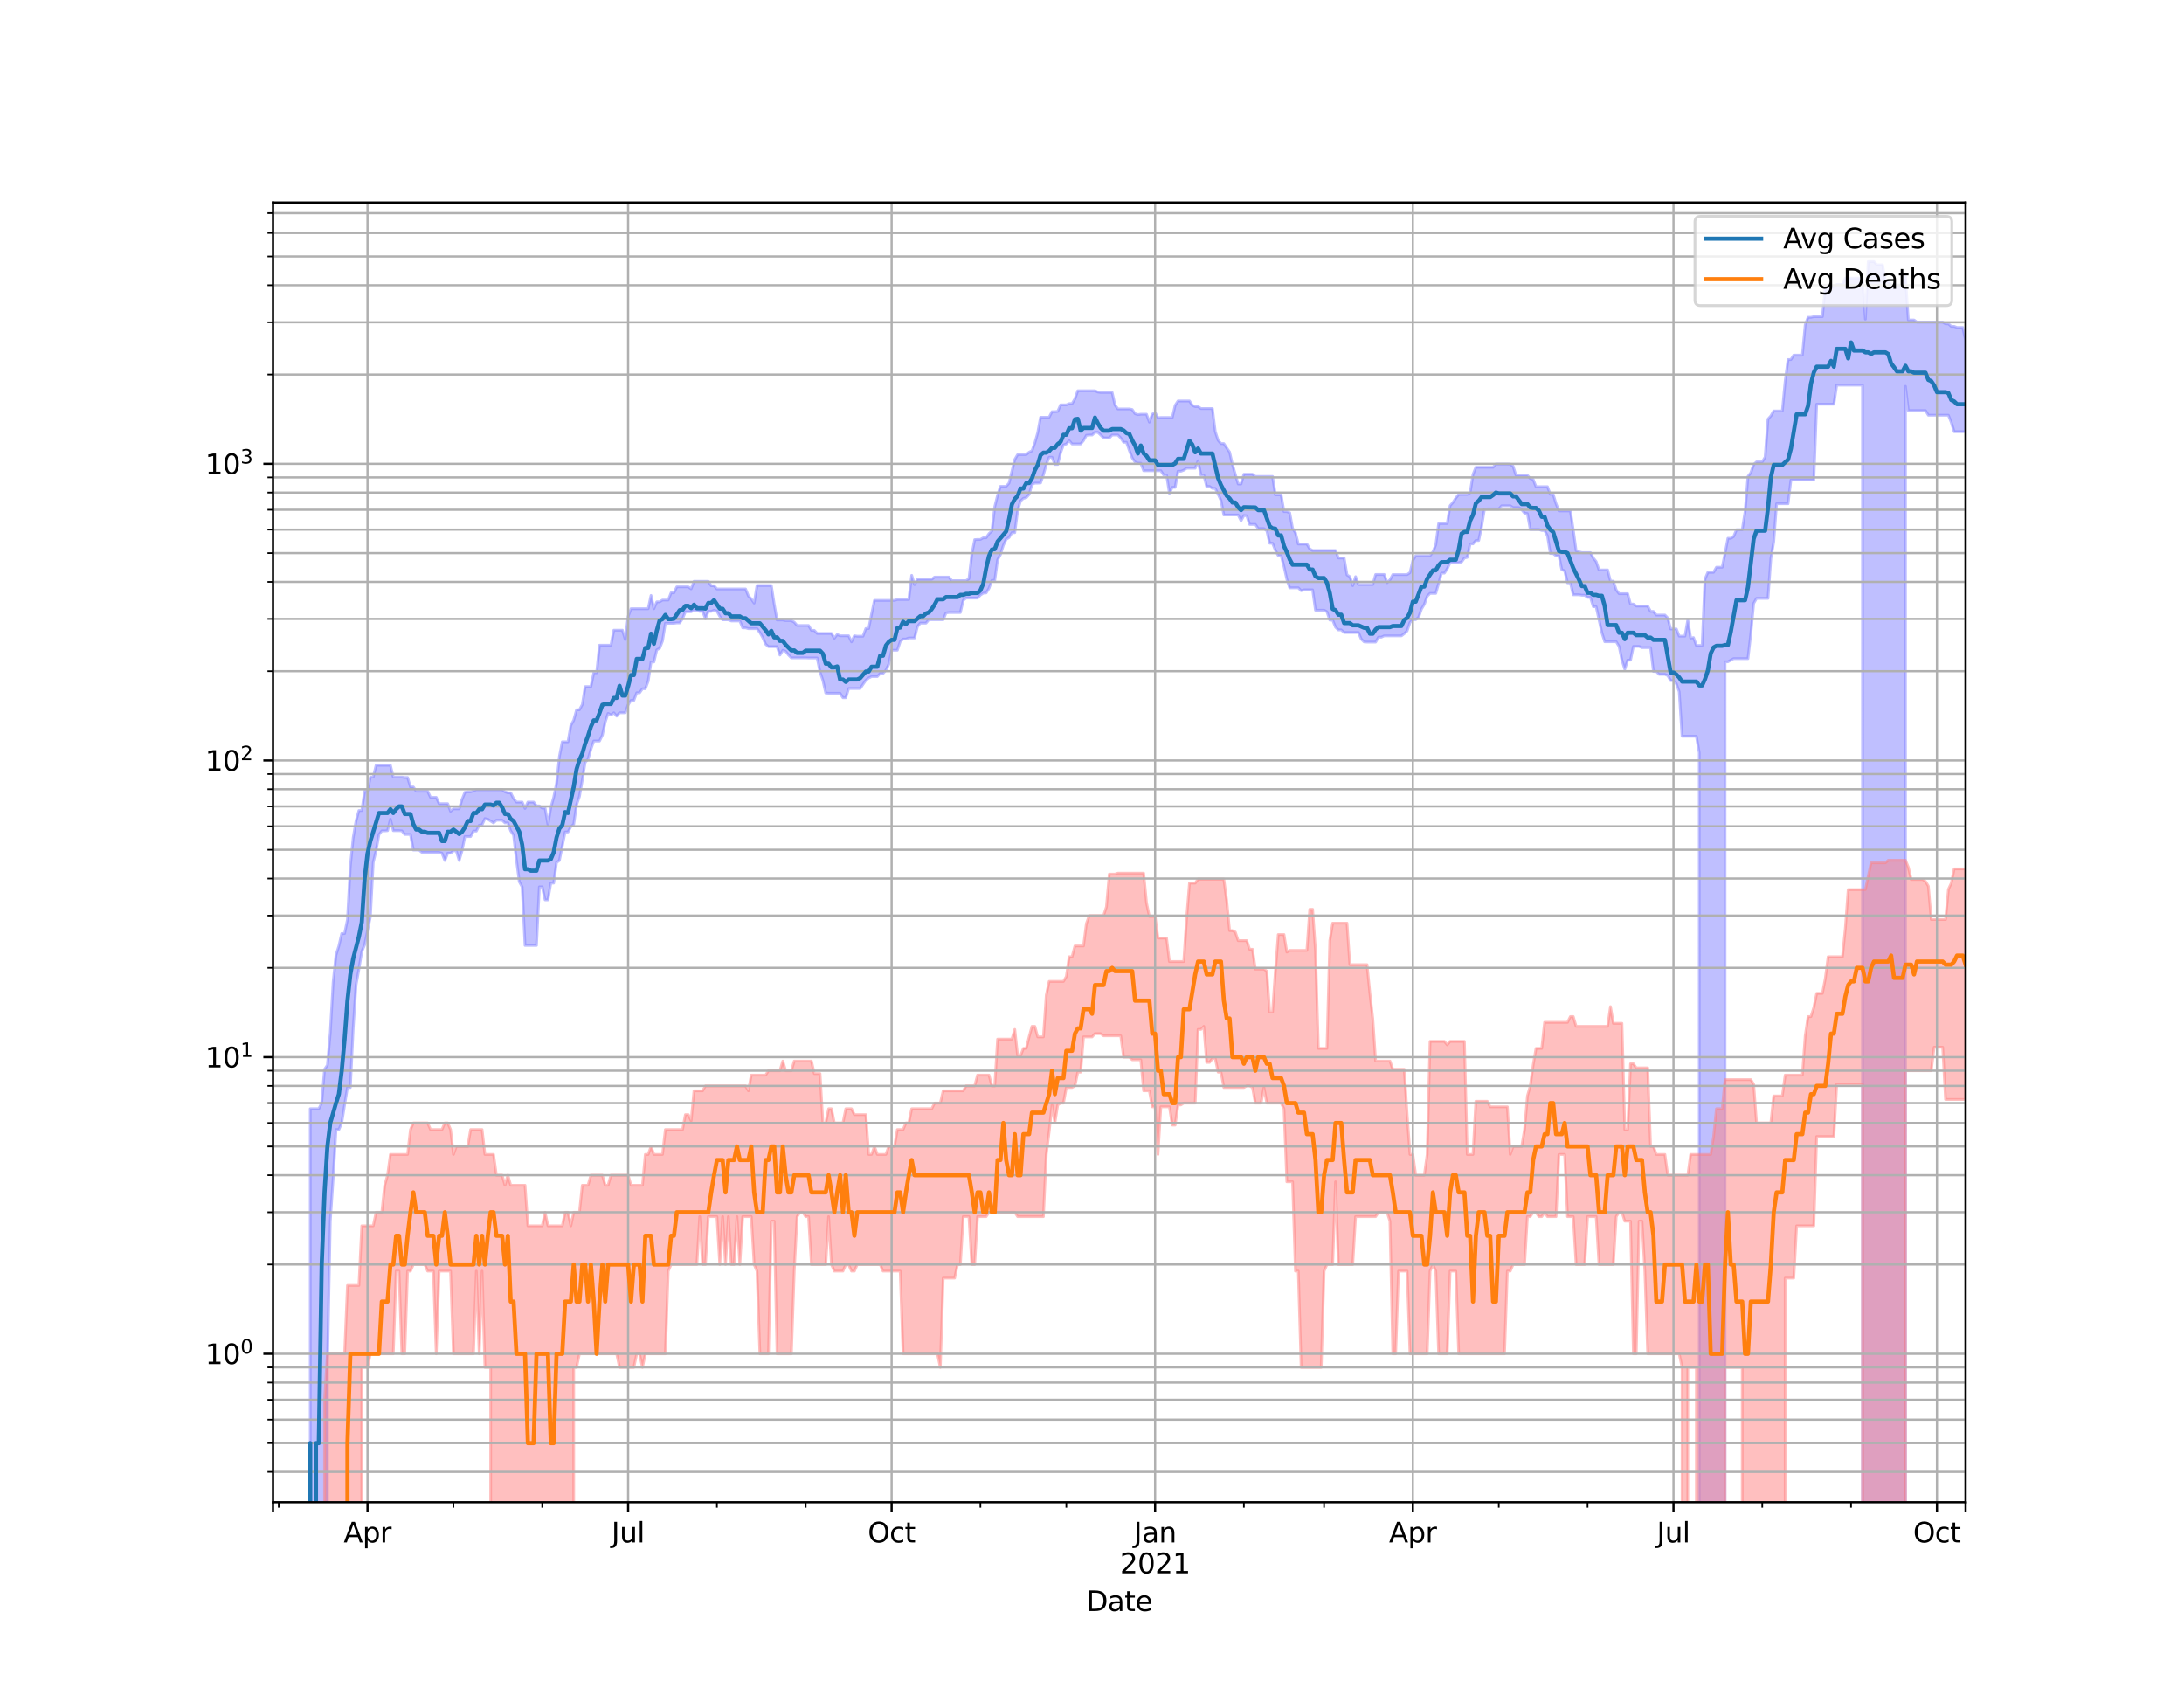 <?xml version="1.0" encoding="utf-8" standalone="no"?>
<!DOCTYPE svg PUBLIC "-//W3C//DTD SVG 1.1//EN"
  "http://www.w3.org/Graphics/SVG/1.1/DTD/svg11.dtd">
<svg height="612pt" version="1.1" viewBox="0 0 792 612" width="792pt" xmlns="http://www.w3.org/2000/svg" xmlns:xlink="http://www.w3.org/1999/xlink">
 <defs>
  <style type="text/css">*{stroke-linecap:butt;stroke-linejoin:round;}</style>
 </defs>
 <g id="figure_1">
  <g id="patch_1">
   <path d="M 0 612 
L 792 612 
L 792 0 
L 0 0 
z
" style="fill:#ffffff;"/>
  </g>
  <g id="axes_1">
   <g id="patch_2">
    <path d="M 99 544.68 
L 712.8 544.68 
L 712.8 73.44 
L 99 73.44 
z
" style="fill:#ffffff;"/>
   </g>
   <g id="PolyCollection_1">
    <path clip-path="url(#p68e2955192)" d="M 99 108058.397 
L 99 108058.397 
L 100.039 108058.397 
L 101.077 108058.397 
L 102.116 108058.397 
L 103.154 108058.397 
L 104.193 108058.397 
L 105.231 108058.397 
L 106.27 108058.397 
L 107.309 108058.397 
L 108.347 108058.397 
L 109.386 108058.397 
L 110.424 108058.397 
L 111.463 108058.397 
L 112.502 402.02 
L 113.54 402.02 
L 114.579 402.02 
L 115.617 402.02 
L 116.656 399.974 
L 117.694 387.717 
L 118.733 386.202 
L 119.772 374.406 
L 120.81 356.113 
L 121.849 346.266 
L 122.887 343.001 
L 123.926 338.494 
L 124.964 338.494 
L 126.003 333.412 
L 127.042 314.097 
L 128.08 303.757 
L 129.119 297.626 
L 130.157 293.898 
L 131.196 293.898 
L 132.235 286.874 
L 133.273 286.874 
L 134.312 281.769 
L 135.35 281.769 
L 136.389 277.505 
L 137.427 277.505 
L 138.466 277.505 
L 139.505 277.505 
L 140.543 277.505 
L 141.582 277.505 
L 142.62 281.769 
L 143.659 281.769 
L 144.697 281.769 
L 145.736 281.769 
L 146.775 281.929 
L 147.813 281.929 
L 148.852 285.358 
L 149.89 285.358 
L 150.929 286.874 
L 151.968 286.874 
L 153.006 286.874 
L 154.045 286.874 
L 155.083 286.874 
L 156.122 289.121 
L 157.16 289.121 
L 158.199 289.121 
L 159.238 291.416 
L 160.276 291.416 
L 161.315 291.416 
L 162.353 291.416 
L 163.392 294.175 
L 164.43 293.282 
L 165.469 293.282 
L 166.508 293.282 
L 167.546 289.874 
L 168.585 287.291 
L 169.623 287.112 
L 170.662 287.112 
L 171.701 286.756 
L 172.739 286.344 
L 173.778 286.344 
L 174.816 286.344 
L 175.855 286.344 
L 176.893 286.344 
L 177.932 286.344 
L 178.971 286.344 
L 180.009 286.344 
L 181.048 286.344 
L 182.086 286.344 
L 183.125 287.112 
L 184.163 287.471 
L 185.202 287.471 
L 186.241 289.558 
L 187.279 290.831 
L 188.318 290.831 
L 189.356 290.831 
L 190.395 293.146 
L 191.434 290.831 
L 192.472 290.831 
L 193.511 290.831 
L 194.549 292.207 
L 195.588 292.207 
L 196.626 293.011 
L 197.665 293.011 
L 198.704 299.066 
L 199.742 292.808 
L 200.781 289.121 
L 201.819 284.056 
L 202.858 274.318 
L 203.896 268.972 
L 204.935 268.972 
L 205.974 268.972 
L 207.012 263.022 
L 208.051 261.14 
L 209.089 257.366 
L 210.128 257.366 
L 211.166 255.452 
L 212.205 248.965 
L 213.244 248.965 
L 214.282 248.965 
L 215.321 243.95 
L 216.359 243.95 
L 217.398 233.94 
L 218.437 233.94 
L 219.475 233.94 
L 220.514 233.94 
L 221.552 233.94 
L 222.591 228.503 
L 223.629 228.503 
L 224.668 228.503 
L 225.707 228.503 
L 226.745 231.922 
L 227.784 223.542 
L 228.822 220.725 
L 229.861 220.725 
L 230.899 220.725 
L 231.938 220.725 
L 232.977 220.725 
L 234.015 220.725 
L 235.054 220.725 
L 236.092 215.904 
L 237.131 220.725 
L 238.17 218.232 
L 239.208 218.232 
L 240.247 217.582 
L 241.285 217.582 
L 242.324 217.582 
L 243.362 214.941 
L 244.401 214.941 
L 245.44 212.792 
L 246.478 212.792 
L 247.517 212.792 
L 248.555 212.792 
L 249.594 212.792 
L 250.632 213.526 
L 251.671 210.795 
L 252.71 210.795 
L 253.748 210.795 
L 254.787 210.795 
L 255.825 210.795 
L 256.864 210.795 
L 257.903 212.393 
L 258.941 212.393 
L 259.98 213.563 
L 261.018 213.563 
L 262.057 213.563 
L 263.095 213.563 
L 264.134 213.563 
L 265.173 213.563 
L 266.211 213.563 
L 267.25 213.563 
L 268.288 213.563 
L 269.327 213.563 
L 270.365 213.563 
L 271.404 216.086 
L 272.443 217.18 
L 273.481 218.684 
L 274.52 212.321 
L 275.558 212.321 
L 276.597 212.321 
L 277.636 212.321 
L 278.674 212.321 
L 279.713 212.321 
L 280.751 219.016 
L 281.79 224.812 
L 282.828 224.812 
L 283.867 224.812 
L 284.906 225.048 
L 285.944 225.048 
L 286.983 225.048 
L 288.021 225.604 
L 289.06 226.801 
L 290.098 226.801 
L 291.137 226.801 
L 292.176 226.801 
L 293.214 226.801 
L 294.253 228.571 
L 295.291 228.571 
L 296.33 229.691 
L 297.369 229.691 
L 298.407 229.691 
L 299.446 229.691 
L 300.484 229.691 
L 301.523 229.691 
L 302.561 231.413 
L 303.6 230.058 
L 304.639 230.535 
L 305.677 230.535 
L 306.716 230.535 
L 307.754 230.535 
L 308.793 232.733 
L 309.831 230.535 
L 310.87 230.695 
L 311.909 230.695 
L 312.947 230.695 
L 313.986 227.895 
L 315.024 227.895 
L 316.063 222.634 
L 317.102 217.703 
L 318.14 217.703 
L 319.179 217.703 
L 320.217 217.703 
L 321.256 217.703 
L 322.294 217.703 
L 323.333 217.703 
L 324.372 217.703 
L 325.41 217.38 
L 326.449 217.38 
L 327.487 217.38 
L 328.526 217.38 
L 329.564 217.38 
L 330.603 208.603 
L 331.642 211.985 
L 332.68 210.057 
L 333.719 210.057 
L 334.757 210.057 
L 335.796 210.057 
L 336.835 210.057 
L 337.873 210.057 
L 338.912 209.24 
L 339.95 209.24 
L 340.989 209.24 
L 342.027 209.24 
L 343.066 209.24 
L 344.105 209.24 
L 345.143 210.54 
L 346.182 210.54 
L 347.22 210.54 
L 348.259 210.54 
L 349.297 210.54 
L 350.336 210.54 
L 351.375 209.851 
L 352.413 200.961 
L 353.452 195.674 
L 354.49 195.598 
L 355.529 195.598 
L 356.568 194.997 
L 357.606 194.997 
L 358.645 193.479 
L 359.683 192.573 
L 360.722 183.731 
L 361.76 179.562 
L 362.799 176.338 
L 363.838 176.338 
L 364.876 176.338 
L 365.915 175.168 
L 366.953 170.888 
L 367.992 166.601 
L 369.03 164.837 
L 370.069 164.837 
L 371.108 164.837 
L 372.146 164.837 
L 373.185 163.967 
L 374.223 163.457 
L 375.262 160.623 
L 376.301 156.915 
L 377.339 151.304 
L 378.378 151.304 
L 379.416 151.304 
L 380.455 151.304 
L 381.493 149.266 
L 382.532 149.266 
L 383.571 149.172 
L 384.609 146.796 
L 385.648 146.796 
L 386.686 146.796 
L 387.725 146.363 
L 388.763 146.363 
L 389.802 144.632 
L 390.841 141.68 
L 391.879 141.68 
L 392.918 141.68 
L 393.956 141.68 
L 394.995 141.68 
L 396.034 141.68 
L 397.072 141.68 
L 398.111 142.151 
L 399.149 142.296 
L 400.188 142.296 
L 401.226 142.296 
L 402.265 142.296 
L 403.304 142.296 
L 404.342 146.902 
L 405.381 148.267 
L 406.419 148.267 
L 407.458 148.267 
L 408.496 148.267 
L 409.535 148.267 
L 410.574 148.496 
L 411.612 150.02 
L 412.651 150.334 
L 413.689 150.201 
L 414.728 150.201 
L 415.766 150.201 
L 416.805 153.069 
L 417.844 150.201 
L 418.882 149.613 
L 419.921 151.487 
L 420.959 151.379 
L 421.998 151.379 
L 423.037 151.379 
L 424.075 151.379 
L 425.114 151.379 
L 426.152 146.985 
L 427.191 145.389 
L 428.229 145.389 
L 429.268 145.389 
L 430.307 145.389 
L 431.345 145.389 
L 432.384 146.964 
L 433.422 147.42 
L 434.461 147.42 
L 435.499 148.136 
L 436.538 148.136 
L 437.577 148.136 
L 438.615 148.136 
L 439.654 148.136 
L 440.692 156.473 
L 441.731 159.655 
L 442.77 160.846 
L 443.808 160.846 
L 444.847 162.438 
L 445.885 163.886 
L 446.924 168.42 
L 447.962 171.97 
L 449.001 175.484 
L 450.04 175.484 
L 451.078 171.97 
L 452.117 171.97 
L 453.155 171.97 
L 454.194 171.97 
L 455.232 172.752 
L 456.271 172.752 
L 457.31 172.752 
L 458.348 172.752 
L 459.387 172.752 
L 460.425 172.752 
L 461.464 172.752 
L 462.503 179.449 
L 463.541 179.449 
L 464.58 179.449 
L 465.618 185.511 
L 466.657 185.511 
L 467.695 185.919 
L 468.734 191.568 
L 469.773 193.167 
L 470.811 197.275 
L 471.85 197.275 
L 472.888 197.275 
L 473.927 197.275 
L 474.965 199.041 
L 476.004 199.614 
L 477.043 199.614 
L 478.081 199.614 
L 479.12 199.614 
L 480.158 199.614 
L 481.197 199.614 
L 482.236 199.614 
L 483.274 199.614 
L 484.313 199.614 
L 485.351 202.328 
L 486.39 202.328 
L 487.428 202.328 
L 488.467 208.458 
L 489.506 209.093 
L 490.544 212.357 
L 491.583 209.093 
L 492.621 211.938 
L 493.66 211.938 
L 494.698 211.938 
L 495.737 211.938 
L 496.776 211.938 
L 497.814 211.938 
L 498.853 208.304 
L 499.891 208.304 
L 500.93 208.304 
L 501.969 208.304 
L 503.007 211.275 
L 504.046 210.263 
L 505.084 208.337 
L 506.123 208.337 
L 507.161 208.337 
L 508.2 208.337 
L 509.239 208.337 
L 510.277 208.337 
L 511.316 207.658 
L 512.354 203.22 
L 513.393 201.501 
L 514.431 201.501 
L 515.47 201.501 
L 516.509 201.501 
L 517.547 201.501 
L 518.586 201.501 
L 519.624 200.12 
L 520.663 197.537 
L 521.702 189.828 
L 522.74 189.828 
L 523.779 189.828 
L 524.817 189.828 
L 525.856 183.348 
L 526.894 182.199 
L 527.933 180.593 
L 528.972 179.289 
L 530.01 179.289 
L 531.049 179.289 
L 532.087 179.289 
L 533.126 178.624 
L 534.164 172.021 
L 535.203 169.436 
L 536.242 169.436 
L 537.28 169.436 
L 538.319 169.436 
L 539.357 169.436 
L 540.396 169.436 
L 541.435 169.436 
L 542.473 168.279 
L 543.512 168.279 
L 544.55 168.279 
L 545.589 168.279 
L 546.627 168.279 
L 547.666 168.307 
L 548.705 169.044 
L 549.743 172.347 
L 550.782 172.347 
L 551.82 172.347 
L 552.859 172.347 
L 553.897 172.347 
L 554.936 173.495 
L 555.975 173.826 
L 557.013 176.472 
L 558.052 176.472 
L 559.09 176.472 
L 560.129 176.472 
L 561.168 176.472 
L 562.206 179.248 
L 563.245 179.248 
L 564.283 182.661 
L 565.322 185.261 
L 566.36 185.261 
L 567.399 185.261 
L 568.438 185.261 
L 569.476 185.261 
L 570.515 192.102 
L 571.553 199.706 
L 572.592 200.093 
L 573.63 200.371 
L 574.669 200.371 
L 575.708 200.371 
L 576.746 200.371 
L 577.785 202.319 
L 578.823 203.627 
L 579.862 206.646 
L 580.901 206.646 
L 581.939 206.646 
L 582.978 206.646 
L 584.016 210.726 
L 585.055 210.726 
L 586.093 213.897 
L 587.132 215.259 
L 588.171 215.259 
L 589.209 215.259 
L 590.248 215.259 
L 591.286 219.03 
L 592.325 219.03 
L 593.363 219.757 
L 594.402 219.757 
L 595.441 219.757 
L 596.479 219.757 
L 597.518 219.757 
L 598.556 221.699 
L 599.595 221.699 
L 600.634 223.01 
L 601.672 223.01 
L 602.711 223.01 
L 603.749 223.01 
L 604.788 224.064 
L 605.826 228.063 
L 606.865 228.063 
L 607.904 228.063 
L 608.942 230.659 
L 609.981 230.659 
L 611.019 230.659 
L 612.058 224.765 
L 613.096 231.358 
L 614.135 231.196 
L 615.174 234.054 
L 616.212 234.054 
L 617.251 234.054 
L 618.289 209.965 
L 619.328 207.527 
L 620.366 207.527 
L 621.405 207.527 
L 622.444 205.677 
L 623.482 205.677 
L 624.521 205.677 
L 625.559 200.688 
L 626.598 195.188 
L 627.637 195.188 
L 628.675 194.543 
L 629.714 192.087 
L 630.752 192.087 
L 631.791 192.087 
L 632.829 185.558 
L 633.868 172.773 
L 634.907 171.401 
L 635.945 168.434 
L 636.984 167.476 
L 638.022 167.476 
L 639.061 167.476 
L 640.099 165.742 
L 641.138 151.94 
L 642.177 150.806 
L 643.215 149.014 
L 644.254 149.014 
L 645.292 149.014 
L 646.331 149.014 
L 647.37 138.184 
L 648.408 130.37 
L 649.447 130.37 
L 650.485 128.769 
L 651.524 128.769 
L 652.562 128.769 
L 653.601 128.769 
L 654.64 117.755 
L 655.678 115.062 
L 656.717 115.062 
L 657.755 114.82 
L 658.794 114.82 
L 659.832 114.82 
L 660.871 114.82 
L 661.91 103.923 
L 662.948 103.923 
L 663.987 103.923 
L 665.025 103.923 
L 666.064 103.143 
L 667.103 103.143 
L 668.141 103.143 
L 669.18 100.867 
L 670.218 100.867 
L 671.257 100.867 
L 672.295 100.867 
L 673.334 100.867 
L 674.373 100.867 
L 675.411 100.867 
L 676.45 115.72 
L 677.488 94.86 
L 678.527 94.86 
L 679.565 94.86 
L 680.604 96.015 
L 681.643 96.015 
L 682.681 96.015 
L 683.72 102.087 
L 684.758 102.087 
L 685.797 103.354 
L 686.836 103.354 
L 687.874 103.354 
L 688.913 103.354 
L 689.951 103.354 
L 690.99 100.349 
L 692.028 116.022 
L 693.067 116.022 
L 694.106 116.022 
L 695.144 116.795 
L 696.183 116.795 
L 697.221 116.795 
L 698.26 116.795 
L 699.298 116.795 
L 700.337 116.795 
L 701.376 116.795 
L 702.414 116.795 
L 703.453 116.795 
L 704.491 116.795 
L 705.53 117.43 
L 706.569 117.43 
L 707.607 118.342 
L 708.646 118.342 
L 709.684 118.74 
L 710.723 118.74 
L 711.761 118.74 
L 712.8 123.29 
L 712.8 156.52 
L 712.8 156.52 
L 711.761 156.52 
L 710.723 156.52 
L 709.684 156.52 
L 708.646 156.52 
L 707.607 153.171 
L 706.569 150.561 
L 705.53 150.561 
L 704.491 150.561 
L 703.453 150.561 
L 702.414 150.561 
L 701.376 150.561 
L 700.337 150.561 
L 699.298 150.561 
L 698.26 148.862 
L 697.221 148.862 
L 696.183 148.862 
L 695.144 148.862 
L 694.106 148.862 
L 693.067 148.862 
L 692.028 148.862 
L 690.99 140.068 
L 689.951 108058.397 
L 688.913 108058.397 
L 687.874 108058.397 
L 686.836 108058.397 
L 685.797 108058.397 
L 684.758 108058.397 
L 683.72 108058.397 
L 682.681 108058.397 
L 681.643 108058.397 
L 680.604 108058.397 
L 679.565 108058.397 
L 678.527 108058.397 
L 677.488 108058.397 
L 676.45 108058.397 
L 675.411 139.655 
L 674.373 139.655 
L 673.334 139.655 
L 672.295 139.655 
L 671.257 139.655 
L 670.218 139.655 
L 669.18 139.655 
L 668.141 139.655 
L 667.103 139.655 
L 666.064 139.655 
L 665.025 146.557 
L 663.987 146.557 
L 662.948 146.557 
L 661.91 146.557 
L 660.871 146.557 
L 659.832 146.557 
L 658.794 146.557 
L 657.755 174.042 
L 656.717 174.042 
L 655.678 174.042 
L 654.64 174.042 
L 653.601 174.042 
L 652.562 174.042 
L 651.524 174.042 
L 650.485 174.042 
L 649.447 174.042 
L 648.408 182.655 
L 647.37 182.655 
L 646.331 182.655 
L 645.292 182.655 
L 644.254 182.655 
L 643.215 196.497 
L 642.177 202.494 
L 641.138 216.967 
L 640.099 216.967 
L 639.061 216.967 
L 638.022 216.967 
L 636.984 216.967 
L 635.945 218.794 
L 634.907 229.813 
L 633.868 238.804 
L 632.829 238.804 
L 631.791 238.804 
L 630.752 238.804 
L 629.714 238.804 
L 628.675 238.804 
L 627.637 239.38 
L 626.598 239.963 
L 625.559 239.963 
L 624.521 108058.397 
L 623.482 108058.397 
L 622.444 108058.397 
L 621.405 108058.397 
L 620.366 108058.397 
L 619.328 108058.397 
L 618.289 108058.397 
L 617.251 108058.397 
L 616.212 272.934 
L 615.174 266.955 
L 614.135 266.955 
L 613.096 266.955 
L 612.058 266.955 
L 611.019 266.955 
L 609.981 266.955 
L 608.942 250.818 
L 607.904 247.923 
L 606.865 246.778 
L 605.826 246.778 
L 604.788 244.955 
L 603.749 244.522 
L 602.711 244.522 
L 601.672 244.522 
L 600.634 243.456 
L 599.595 243.456 
L 598.556 234.826 
L 597.518 234.826 
L 596.479 234.826 
L 595.441 234.826 
L 594.402 234.381 
L 593.363 234.381 
L 592.325 234.381 
L 591.286 239.358 
L 590.248 239.358 
L 589.209 242.644 
L 588.171 239.358 
L 587.132 234.381 
L 586.093 232.678 
L 585.055 232.678 
L 584.016 232.678 
L 582.978 232.678 
L 581.939 232.678 
L 580.901 229.447 
L 579.862 224.734 
L 578.823 219.997 
L 577.785 219.997 
L 576.746 216.61 
L 575.708 216.61 
L 574.669 215.826 
L 573.63 215.826 
L 572.592 215.658 
L 571.553 215.658 
L 570.515 215.658 
L 569.476 211.322 
L 568.438 211.322 
L 567.399 206.945 
L 566.36 206.614 
L 565.322 201.549 
L 564.283 201.549 
L 563.245 200.698 
L 562.206 200.698 
L 561.168 194.305 
L 560.129 192.345 
L 559.09 192.345 
L 558.052 191.986 
L 557.013 191.986 
L 555.975 191.986 
L 554.936 191.986 
L 553.897 186.241 
L 552.859 186.063 
L 551.82 184.799 
L 550.782 184.051 
L 549.743 184.051 
L 548.705 184.051 
L 547.666 183.393 
L 546.627 183.393 
L 545.589 183.393 
L 544.55 183.393 
L 543.512 184.546 
L 542.473 184.546 
L 541.435 184.546 
L 540.396 184.546 
L 539.357 184.546 
L 538.319 184.593 
L 537.28 190.97 
L 536.242 195.978 
L 535.203 195.978 
L 534.164 197.214 
L 533.126 197.214 
L 532.087 202.086 
L 531.049 202.328 
L 530.01 203.757 
L 528.972 204.068 
L 527.933 204.068 
L 526.894 204.068 
L 525.856 204.068 
L 524.817 206.244 
L 523.779 207.81 
L 522.74 207.81 
L 521.702 211.51 
L 520.663 215.157 
L 519.624 215.157 
L 518.586 215.157 
L 517.547 216.203 
L 516.509 219.141 
L 515.47 220.855 
L 514.431 223.849 
L 513.393 224.687 
L 512.354 224.687 
L 511.316 225.684 
L 510.277 228.759 
L 509.239 229.76 
L 508.2 230.553 
L 507.161 230.553 
L 506.123 230.553 
L 505.084 230.553 
L 504.046 230.553 
L 503.007 230.553 
L 501.969 230.553 
L 500.93 231.034 
L 499.891 231.034 
L 498.853 232.808 
L 497.814 232.808 
L 496.776 232.808 
L 495.737 232.808 
L 494.698 232.752 
L 493.66 231.758 
L 492.621 229.343 
L 491.583 229.343 
L 490.544 229.343 
L 489.506 229.343 
L 488.467 229.343 
L 487.428 229.343 
L 486.39 228.401 
L 485.351 228.401 
L 484.313 227.411 
L 483.274 224.844 
L 482.236 224.844 
L 481.197 221.831 
L 480.158 221.26 
L 479.12 221.26 
L 478.081 221.26 
L 477.043 221.26 
L 476.004 213.885 
L 474.965 213.885 
L 473.927 213.885 
L 472.888 213.885 
L 471.85 214.184 
L 470.811 213.145 
L 469.773 213.145 
L 468.734 213.145 
L 467.695 213.145 
L 466.657 210.057 
L 465.618 205.448 
L 464.58 201.463 
L 463.541 201.463 
L 462.503 199.532 
L 461.464 196.962 
L 460.425 196.962 
L 459.387 192.439 
L 458.348 191.66 
L 457.31 191.66 
L 456.271 191.66 
L 455.232 190.148 
L 454.194 190.148 
L 453.155 190.148 
L 452.117 187.025 
L 451.078 186.941 
L 450.04 188.799 
L 449.001 186.739 
L 447.962 186.739 
L 446.924 186.739 
L 445.885 186.739 
L 444.847 186.739 
L 443.808 186.739 
L 442.77 181.466 
L 441.731 179.2 
L 440.692 177.09 
L 439.654 177.09 
L 438.615 176.383 
L 437.577 176.383 
L 436.538 172.275 
L 435.499 172.275 
L 434.461 167.073 
L 433.422 169.778 
L 432.384 169.778 
L 431.345 169.778 
L 430.307 169.778 
L 429.268 170.479 
L 428.229 170.874 
L 427.191 170.874 
L 426.152 176.707 
L 425.114 176.707 
L 424.075 178.876 
L 423.037 172.26 
L 421.998 172.26 
L 420.959 170.676 
L 419.921 170.676 
L 418.882 170.676 
L 417.844 170.676 
L 416.805 170.676 
L 415.766 170.676 
L 414.728 170.676 
L 413.689 167.948 
L 412.651 167.948 
L 411.612 167.541 
L 410.574 166.017 
L 409.535 163.322 
L 408.496 160.377 
L 407.458 160.377 
L 406.419 158.799 
L 405.381 157.741 
L 404.342 157.741 
L 403.304 157.741 
L 402.265 158.799 
L 401.226 158.799 
L 400.188 158.753 
L 399.149 157.741 
L 398.111 156.776 
L 397.072 156.776 
L 396.034 157.741 
L 394.995 157.741 
L 393.956 157.834 
L 392.918 159.753 
L 391.879 160.974 
L 390.841 160.974 
L 389.802 160.974 
L 388.763 160.974 
L 387.725 159.753 
L 386.686 160.974 
L 385.648 161.34 
L 384.609 164.138 
L 383.571 168.406 
L 382.532 168.406 
L 381.493 165.786 
L 380.455 165.786 
L 379.416 168.406 
L 378.378 172.183 
L 377.339 175.119 
L 376.301 175.168 
L 375.262 175.168 
L 374.223 175.67 
L 373.185 179.313 
L 372.146 180.465 
L 371.108 180.703 
L 370.069 181.659 
L 369.03 185.16 
L 367.992 193.143 
L 366.953 193.143 
L 365.915 194.898 
L 364.876 195.548 
L 363.838 197.739 
L 362.799 201.065 
L 361.76 203.003 
L 360.722 210.459 
L 359.683 210.459 
L 358.645 213.317 
L 357.606 215.004 
L 356.568 215.068 
L 355.529 215.761 
L 354.49 216.861 
L 353.452 216.861 
L 352.413 216.861 
L 351.375 216.861 
L 350.336 216.861 
L 349.297 217.676 
L 348.259 222.097 
L 347.22 222.097 
L 346.182 222.097 
L 345.143 222.097 
L 344.105 222.097 
L 343.066 222.246 
L 342.027 224.702 
L 340.989 224.702 
L 339.95 224.702 
L 338.912 224.702 
L 337.873 224.702 
L 336.835 224.702 
L 335.796 225.941 
L 334.757 225.941 
L 333.719 225.941 
L 332.68 227.246 
L 331.642 231.322 
L 330.603 231.322 
L 329.564 231.322 
L 328.526 231.721 
L 327.487 231.721 
L 326.449 232.64 
L 325.41 235.769 
L 324.372 235.769 
L 323.333 235.769 
L 322.294 240.862 
L 321.256 243.014 
L 320.217 244.188 
L 319.179 244.188 
L 318.14 245.319 
L 317.102 245.319 
L 316.063 245.319 
L 315.024 245.833 
L 313.986 246.653 
L 312.947 248.155 
L 311.909 249.654 
L 310.87 249.654 
L 309.831 249.654 
L 308.793 249.654 
L 307.754 249.654 
L 306.716 253.005 
L 305.677 253.005 
L 304.639 251.369 
L 303.6 251.369 
L 302.561 251.369 
L 301.523 251.369 
L 300.484 251.369 
L 299.446 251.286 
L 298.407 246.728 
L 297.369 243.644 
L 296.33 238.572 
L 295.291 238.572 
L 294.253 238.572 
L 293.214 238.572 
L 292.176 238.53 
L 291.137 238.53 
L 290.098 238.53 
L 289.06 238.53 
L 288.021 238.53 
L 286.983 238.53 
L 285.944 237.509 
L 284.906 236.168 
L 283.867 235.809 
L 282.828 237.509 
L 281.79 234.458 
L 280.751 234.458 
L 279.713 234.458 
L 278.674 234.458 
L 277.636 233.559 
L 276.597 231.178 
L 275.558 229.343 
L 274.52 227.946 
L 273.481 227.946 
L 272.443 227.946 
L 271.404 227.946 
L 270.365 227.661 
L 269.327 227.661 
L 268.288 225.159 
L 267.25 225.159 
L 266.211 225.159 
L 265.173 225.159 
L 264.134 224.749 
L 263.095 224.749 
L 262.057 224.749 
L 261.018 223.496 
L 259.98 221.596 
L 258.941 221.275 
L 257.903 221.684 
L 256.864 221.684 
L 255.825 224.328 
L 254.787 221.684 
L 253.748 221.684 
L 252.71 221.421 
L 251.671 221.29 
L 250.632 221.817 
L 249.594 221.817 
L 248.555 221.817 
L 247.517 224.359 
L 246.478 225.86 
L 245.44 225.86 
L 244.401 226.005 
L 243.362 226.005 
L 242.324 226.005 
L 241.285 226.005 
L 240.247 232.437 
L 239.208 235.099 
L 238.17 235.631 
L 237.131 240.028 
L 236.092 240.028 
L 235.054 247.005 
L 234.015 249.735 
L 232.977 249.735 
L 231.938 251.203 
L 230.899 251.203 
L 229.861 253.963 
L 228.822 253.963 
L 227.784 255.573 
L 226.745 258.45 
L 225.707 258.45 
L 224.668 258.45 
L 223.629 259.66 
L 222.591 258.45 
L 221.552 259.264 
L 220.514 258.677 
L 219.475 261.793 
L 218.437 266.569 
L 217.398 268.69 
L 216.359 268.69 
L 215.321 268.69 
L 214.282 271.675 
L 213.244 275.325 
L 212.205 276.355 
L 211.166 282.844 
L 210.128 288.811 
L 209.089 291.81 
L 208.051 298.912 
L 207.012 299.764 
L 205.974 301.677 
L 204.935 301.677 
L 203.896 306.835 
L 202.858 312.02 
L 201.819 312.737 
L 200.781 320.214 
L 199.742 320.214 
L 198.704 326.279 
L 197.665 326.279 
L 196.626 321.564 
L 195.588 321.564 
L 194.549 342.804 
L 193.511 342.804 
L 192.472 342.804 
L 191.434 342.804 
L 190.395 342.804 
L 189.356 321.564 
L 188.318 319.732 
L 187.279 311.818 
L 186.241 302.831 
L 185.202 301.272 
L 184.163 298.378 
L 183.125 298.378 
L 182.086 297.403 
L 181.048 297.403 
L 180.009 297.403 
L 178.971 298.378 
L 177.932 297.701 
L 176.893 297.033 
L 175.855 296.812 
L 174.816 299.066 
L 173.778 299.22 
L 172.739 301.353 
L 171.701 301.353 
L 170.662 303.334 
L 169.623 303.334 
L 168.585 303.334 
L 167.546 308.5 
L 166.508 312.02 
L 165.469 308.5 
L 164.43 308.5 
L 163.392 309.356 
L 162.353 309.356 
L 161.315 312.02 
L 160.276 309.356 
L 159.238 309.069 
L 158.199 309.069 
L 157.16 309.069 
L 156.122 309.069 
L 155.083 309.069 
L 154.045 309.069 
L 153.006 309.069 
L 151.968 308.218 
L 150.929 308.218 
L 149.89 308.218 
L 148.852 302.581 
L 147.813 302.581 
L 146.775 302.581 
L 145.736 301.272 
L 144.697 301.191 
L 143.659 301.191 
L 142.62 301.191 
L 141.582 297.033 
L 140.543 301.191 
L 139.505 301.272 
L 138.466 301.272 
L 137.427 302.581 
L 136.389 308.406 
L 135.35 312.737 
L 134.312 332.458 
L 133.273 337.433 
L 132.235 342.608 
L 131.196 345.015 
L 130.157 351.4 
L 129.119 357.168 
L 128.08 372.887 
L 127.042 394.323 
L 126.003 394.323 
L 124.964 400.646 
L 123.926 407.175 
L 122.887 409.571 
L 121.849 409.571 
L 120.81 427.3 
L 119.772 442.779 
L 118.733 495.801 
L 117.694 108058.397 
L 116.656 108058.397 
L 115.617 108058.397 
L 114.579 108058.397 
L 113.54 108058.397 
L 112.502 108058.397 
L 111.463 108058.397 
L 110.424 108058.397 
L 109.386 108058.397 
L 108.347 108058.397 
L 107.309 108058.397 
L 106.27 108058.397 
L 105.231 108058.397 
L 104.193 108058.397 
L 103.154 108058.397 
L 102.116 108058.397 
L 101.077 108058.397 
L 100.039 108058.397 
L 99 108058.397 
z
" style="fill:#8080ff;fill-opacity:0.5;stroke:#8080ff;stroke-opacity:0.5;"/>
   </g>
   <g id="PolyCollection_2">
    <path clip-path="url(#p68e2955192)" d="M 99 108058.397 
L 99 108058.397 
L 100.039 108058.397 
L 101.077 108058.397 
L 102.116 108058.397 
L 103.154 108058.397 
L 104.193 108058.397 
L 105.231 108058.397 
L 106.27 108058.397 
L 107.309 108058.397 
L 108.347 108058.397 
L 109.386 108058.397 
L 110.424 108058.397 
L 111.463 108058.397 
L 112.502 108058.397 
L 113.54 108058.397 
L 114.579 108058.397 
L 115.617 108058.397 
L 116.656 108058.397 
L 117.694 507.541 
L 118.733 490.879 
L 119.772 490.879 
L 120.81 490.879 
L 121.849 490.879 
L 122.887 490.879 
L 123.926 490.879 
L 124.964 490.879 
L 126.003 466.09 
L 127.042 466.09 
L 128.08 466.09 
L 129.119 466.09 
L 130.157 466.09 
L 131.196 444.478 
L 132.235 444.478 
L 133.273 444.478 
L 134.312 444.478 
L 135.35 444.478 
L 136.389 439.556 
L 137.427 439.556 
L 138.466 439.556 
L 139.505 429.759 
L 140.543 426.117 
L 141.582 418.583 
L 142.62 418.583 
L 143.659 418.583 
L 144.697 418.583 
L 145.736 418.583 
L 146.775 418.583 
L 147.813 418.583 
L 148.852 409.571 
L 149.89 407.175 
L 150.929 407.175 
L 151.968 407.175 
L 153.006 407.175 
L 154.045 407.175 
L 155.083 407.175 
L 156.122 409.571 
L 157.16 409.571 
L 158.199 409.571 
L 159.238 409.571 
L 160.276 409.571 
L 161.315 407.175 
L 162.353 407.175 
L 163.392 409.571 
L 164.43 418.583 
L 165.469 415.692 
L 166.508 415.692 
L 167.546 415.692 
L 168.585 415.692 
L 169.623 415.692 
L 170.662 409.571 
L 171.701 409.571 
L 172.739 409.571 
L 173.778 409.571 
L 174.816 409.571 
L 175.855 418.583 
L 176.893 418.583 
L 177.932 418.583 
L 178.971 418.583 
L 180.009 426.117 
L 181.048 426.117 
L 182.086 426.117 
L 183.125 429.759 
L 184.163 426.117 
L 185.202 429.759 
L 186.241 429.759 
L 187.279 429.759 
L 188.318 429.759 
L 189.356 429.759 
L 190.395 429.759 
L 191.434 444.478 
L 192.472 444.478 
L 193.511 444.478 
L 194.549 444.478 
L 195.588 444.478 
L 196.626 444.478 
L 197.665 439.556 
L 198.704 444.478 
L 199.742 444.478 
L 200.781 444.478 
L 201.819 444.478 
L 202.858 444.478 
L 203.896 444.478 
L 204.935 439.556 
L 205.974 439.556 
L 207.012 444.478 
L 208.051 439.556 
L 209.089 439.556 
L 210.128 439.556 
L 211.166 429.759 
L 212.205 429.759 
L 213.244 429.759 
L 214.282 426.117 
L 215.321 426.117 
L 216.359 426.117 
L 217.398 426.117 
L 218.437 426.117 
L 219.475 429.759 
L 220.514 429.759 
L 221.552 426.117 
L 222.591 426.117 
L 223.629 426.117 
L 224.668 426.117 
L 225.707 426.117 
L 226.745 426.117 
L 227.784 426.117 
L 228.822 429.759 
L 229.861 429.759 
L 230.899 429.759 
L 231.938 429.759 
L 232.977 429.759 
L 234.015 418.583 
L 235.054 418.583 
L 236.092 415.692 
L 237.131 418.583 
L 238.17 418.583 
L 239.208 418.583 
L 240.247 418.583 
L 241.285 409.571 
L 242.324 409.571 
L 243.362 409.571 
L 244.401 409.571 
L 245.44 409.571 
L 246.478 409.571 
L 247.517 409.571 
L 248.555 404.16 
L 249.594 404.16 
L 250.632 406.403 
L 251.671 395.521 
L 252.71 395.521 
L 253.748 395.521 
L 254.787 395.521 
L 255.825 393.736 
L 256.864 393.736 
L 257.903 393.736 
L 258.941 393.736 
L 259.98 393.736 
L 261.018 393.736 
L 262.057 393.736 
L 263.095 393.736 
L 264.134 393.736 
L 265.173 393.736 
L 266.211 393.736 
L 267.25 393.736 
L 268.288 393.736 
L 269.327 393.736 
L 270.365 393.736 
L 271.404 395.521 
L 272.443 389.817 
L 273.481 389.817 
L 274.52 389.817 
L 275.558 389.817 
L 276.597 389.817 
L 277.636 389.817 
L 278.674 388.233 
L 279.713 388.233 
L 280.751 388.233 
L 281.79 388.233 
L 282.828 388.233 
L 283.867 384.734 
L 284.906 388.233 
L 285.944 388.233 
L 286.983 388.233 
L 288.021 384.734 
L 289.06 384.734 
L 290.098 384.734 
L 291.137 384.734 
L 292.176 384.734 
L 293.214 384.734 
L 294.253 384.734 
L 295.291 389.283 
L 296.33 389.283 
L 297.369 389.283 
L 298.407 407.175 
L 299.446 407.175 
L 300.484 402.02 
L 301.523 402.02 
L 302.561 407.175 
L 303.6 407.175 
L 304.639 407.175 
L 305.677 407.175 
L 306.716 402.02 
L 307.754 402.02 
L 308.793 402.02 
L 309.831 404.16 
L 310.87 404.16 
L 311.909 404.16 
L 312.947 404.16 
L 313.986 404.16 
L 315.024 418.583 
L 316.063 418.583 
L 317.102 415.692 
L 318.14 418.583 
L 319.179 418.583 
L 320.217 418.583 
L 321.256 418.583 
L 322.294 415.692 
L 323.333 415.692 
L 324.372 415.692 
L 325.41 409.571 
L 326.449 409.571 
L 327.487 409.571 
L 328.526 407.175 
L 329.564 407.175 
L 330.603 402.02 
L 331.642 402.02 
L 332.68 402.02 
L 333.719 402.02 
L 334.757 402.02 
L 335.796 402.02 
L 336.835 402.02 
L 337.873 402.02 
L 338.912 399.974 
L 339.95 399.974 
L 340.989 399.974 
L 342.027 395.521 
L 343.066 395.521 
L 344.105 395.521 
L 345.143 395.521 
L 346.182 395.521 
L 347.22 395.521 
L 348.259 395.521 
L 349.297 395.521 
L 350.336 393.736 
L 351.375 393.736 
L 352.413 393.736 
L 353.452 393.736 
L 354.49 389.817 
L 355.529 389.817 
L 356.568 389.817 
L 357.606 389.817 
L 358.645 389.817 
L 359.683 393.736 
L 360.722 393.736 
L 361.76 376.782 
L 362.799 376.782 
L 363.838 376.782 
L 364.876 376.782 
L 365.915 376.782 
L 366.953 376.782 
L 367.992 373.262 
L 369.03 382.847 
L 370.069 382.847 
L 371.108 380.151 
L 372.146 380.151 
L 373.185 375.977 
L 374.223 372.146 
L 375.262 372.146 
L 376.301 375.977 
L 377.339 375.977 
L 378.378 375.977 
L 379.416 360.774 
L 380.455 355.852 
L 381.493 355.852 
L 382.532 355.852 
L 383.571 355.852 
L 384.609 355.852 
L 385.648 355.852 
L 386.686 354.07 
L 387.725 346.905 
L 388.763 346.905 
L 389.802 343.001 
L 390.841 343.001 
L 391.879 343.001 
L 392.918 343.001 
L 393.956 334.879 
L 394.995 331.989 
L 396.034 331.989 
L 397.072 331.989 
L 398.111 331.989 
L 399.149 331.989 
L 400.188 331.989 
L 401.226 328.828 
L 402.265 316.942 
L 403.304 316.942 
L 404.342 316.942 
L 405.381 316.605 
L 406.419 316.605 
L 407.458 316.605 
L 408.496 316.605 
L 409.535 316.605 
L 410.574 316.605 
L 411.612 316.605 
L 412.651 316.605 
L 413.689 316.605 
L 414.728 316.605 
L 415.766 327.395 
L 416.805 332.301 
L 417.844 332.301 
L 418.882 332.301 
L 419.921 340.134 
L 420.959 340.134 
L 421.998 340.134 
L 423.037 340.134 
L 424.075 348.651 
L 425.114 348.651 
L 426.152 348.651 
L 427.191 348.651 
L 428.229 348.651 
L 429.268 348.651 
L 430.307 332.932 
L 431.345 320.214 
L 432.384 320.214 
L 433.422 320.214 
L 434.461 318.784 
L 435.499 318.784 
L 436.538 318.784 
L 437.577 318.784 
L 438.615 318.784 
L 439.654 318.784 
L 440.692 318.784 
L 441.731 318.784 
L 442.77 318.784 
L 443.808 318.784 
L 444.847 326.556 
L 445.885 337.433 
L 446.924 337.433 
L 447.962 337.961 
L 449.001 341.07 
L 450.04 341.07 
L 451.078 341.07 
L 452.117 341.07 
L 453.155 344.199 
L 454.194 344.199 
L 455.232 351.4 
L 456.271 351.4 
L 457.31 351.4 
L 458.348 351.4 
L 459.387 352.113 
L 460.425 366.93 
L 461.464 366.93 
L 462.503 352.113 
L 463.541 338.854 
L 464.58 338.854 
L 465.618 338.854 
L 466.657 345.221 
L 467.695 344.605 
L 468.734 344.605 
L 469.773 344.605 
L 470.811 344.605 
L 471.85 344.605 
L 472.888 344.605 
L 473.927 344.605 
L 474.965 329.709 
L 476.004 329.709 
L 477.043 344.605 
L 478.081 380.151 
L 479.12 380.151 
L 480.158 380.151 
L 481.197 380.151 
L 482.236 341.07 
L 483.274 334.714 
L 484.313 334.714 
L 485.351 334.714 
L 486.39 334.714 
L 487.428 334.714 
L 488.467 334.714 
L 489.506 349.777 
L 490.544 349.777 
L 491.583 349.777 
L 492.621 349.777 
L 493.66 349.777 
L 494.698 349.777 
L 495.737 349.777 
L 496.776 360.201 
L 497.814 369.292 
L 498.853 384.734 
L 499.891 384.734 
L 500.93 384.734 
L 501.969 384.734 
L 503.007 384.734 
L 504.046 384.734 
L 505.084 387.717 
L 506.123 387.717 
L 507.161 387.717 
L 508.2 387.717 
L 509.239 387.717 
L 510.277 404.16 
L 511.316 418.583 
L 512.354 418.583 
L 513.393 426.117 
L 514.431 426.117 
L 515.47 426.117 
L 516.509 426.117 
L 517.547 418.583 
L 518.586 377.602 
L 519.624 377.602 
L 520.663 377.602 
L 521.702 377.602 
L 522.74 377.602 
L 523.779 377.602 
L 524.817 378.859 
L 525.856 377.602 
L 526.894 377.602 
L 527.933 377.602 
L 528.972 377.602 
L 530.01 377.602 
L 531.049 377.602 
L 532.087 418.583 
L 533.126 418.583 
L 534.164 418.583 
L 535.203 399.311 
L 536.242 399.311 
L 537.28 399.311 
L 538.319 399.311 
L 539.357 399.311 
L 540.396 401.328 
L 541.435 401.328 
L 542.473 401.328 
L 543.512 401.328 
L 544.55 401.328 
L 545.589 401.328 
L 546.627 401.328 
L 547.666 418.583 
L 548.705 415.692 
L 549.743 415.692 
L 550.782 415.692 
L 551.82 415.692 
L 552.859 409.571 
L 553.897 397.378 
L 554.936 393.736 
L 555.975 386.202 
L 557.013 380.151 
L 558.052 380.151 
L 559.09 380.151 
L 560.129 370.697 
L 561.168 370.697 
L 562.206 370.697 
L 563.245 370.697 
L 564.283 370.697 
L 565.322 370.697 
L 566.36 370.697 
L 567.399 370.697 
L 568.438 370.697 
L 569.476 368.605 
L 570.515 368.605 
L 571.553 372.146 
L 572.592 372.146 
L 573.63 372.146 
L 574.669 372.146 
L 575.708 372.146 
L 576.746 372.146 
L 577.785 372.146 
L 578.823 372.146 
L 579.862 372.146 
L 580.901 372.146 
L 581.939 372.146 
L 582.978 372.146 
L 584.016 364.997 
L 585.055 371.055 
L 586.093 371.055 
L 587.132 371.055 
L 588.171 371.055 
L 589.209 409.571 
L 590.248 409.571 
L 591.286 385.708 
L 592.325 385.708 
L 593.363 387.207 
L 594.402 387.207 
L 595.441 387.207 
L 596.479 387.207 
L 597.518 387.207 
L 598.556 415.692 
L 599.595 415.692 
L 600.634 418.583 
L 601.672 418.583 
L 602.711 418.583 
L 603.749 418.583 
L 604.788 426.117 
L 605.826 426.117 
L 606.865 426.117 
L 607.904 426.117 
L 608.942 426.117 
L 609.981 426.117 
L 611.019 426.117 
L 612.058 426.117 
L 613.096 418.583 
L 614.135 418.583 
L 615.174 418.583 
L 616.212 418.583 
L 617.251 418.583 
L 618.289 418.583 
L 619.328 418.583 
L 620.366 418.583 
L 621.405 412.097 
L 622.444 402.02 
L 623.482 402.02 
L 624.521 402.02 
L 625.559 391.457 
L 626.598 391.457 
L 627.637 391.457 
L 628.675 391.457 
L 629.714 391.457 
L 630.752 391.457 
L 631.791 391.457 
L 632.829 391.457 
L 633.868 391.457 
L 634.907 391.457 
L 635.945 393.155 
L 636.984 407.175 
L 638.022 407.175 
L 639.061 407.175 
L 640.099 407.175 
L 641.138 407.175 
L 642.177 407.175 
L 643.215 397.378 
L 644.254 397.378 
L 645.292 397.378 
L 646.331 397.378 
L 647.37 389.817 
L 648.408 389.817 
L 649.447 389.817 
L 650.485 389.817 
L 651.524 389.817 
L 652.562 389.817 
L 653.601 389.817 
L 654.64 375.579 
L 655.678 368.605 
L 656.717 368.605 
L 657.755 365.314 
L 658.794 360.201 
L 659.832 360.201 
L 660.871 360.201 
L 661.91 354.826 
L 662.948 346.905 
L 663.987 346.905 
L 665.025 346.905 
L 666.064 346.905 
L 667.103 346.905 
L 668.141 346.905 
L 669.18 336.566 
L 670.218 322.572 
L 671.257 322.572 
L 672.295 322.572 
L 673.334 322.572 
L 674.373 322.572 
L 675.411 322.572 
L 676.45 322.572 
L 677.488 317.739 
L 678.527 312.84 
L 679.565 312.84 
L 680.604 312.84 
L 681.643 312.84 
L 682.681 312.84 
L 683.72 312.84 
L 684.758 311.919 
L 685.797 311.919 
L 686.836 311.919 
L 687.874 311.919 
L 688.913 311.919 
L 689.951 311.919 
L 690.99 311.919 
L 692.028 314.416 
L 693.067 318.901 
L 694.106 318.901 
L 695.144 318.901 
L 696.183 318.901 
L 697.221 318.901 
L 698.26 319.612 
L 699.298 321.316 
L 700.337 333.412 
L 701.376 333.412 
L 702.414 333.412 
L 703.453 333.412 
L 704.491 333.412 
L 705.53 333.412 
L 706.569 322.445 
L 707.607 320.214 
L 708.646 315.062 
L 709.684 315.062 
L 710.723 315.062 
L 711.761 315.062 
L 712.8 315.062 
L 712.8 398.658 
L 712.8 398.658 
L 711.761 398.658 
L 710.723 398.658 
L 709.684 398.658 
L 708.646 398.658 
L 707.607 398.658 
L 706.569 398.658 
L 705.53 398.658 
L 704.491 379.716 
L 703.453 379.716 
L 702.414 379.716 
L 701.376 379.716 
L 700.337 388.233 
L 699.298 388.233 
L 698.26 388.233 
L 697.221 388.233 
L 696.183 388.233 
L 695.144 388.233 
L 694.106 388.233 
L 693.067 388.233 
L 692.028 388.233 
L 690.99 388.233 
L 689.951 108058.397 
L 688.913 108058.397 
L 687.874 108058.397 
L 686.836 108058.397 
L 685.797 108058.397 
L 684.758 108058.397 
L 683.72 108058.397 
L 682.681 108058.397 
L 681.643 108058.397 
L 680.604 108058.397 
L 679.565 108058.397 
L 678.527 108058.397 
L 677.488 108058.397 
L 676.45 108058.397 
L 675.411 393.155 
L 674.373 393.155 
L 673.334 393.155 
L 672.295 393.155 
L 671.257 393.155 
L 670.218 393.155 
L 669.18 393.155 
L 668.141 393.155 
L 667.103 393.155 
L 666.064 393.155 
L 665.025 412.097 
L 663.987 412.097 
L 662.948 412.097 
L 661.91 412.097 
L 660.871 412.097 
L 659.832 412.097 
L 658.794 412.097 
L 657.755 444.478 
L 656.717 444.478 
L 655.678 444.478 
L 654.64 444.478 
L 653.601 444.478 
L 652.562 444.478 
L 651.524 444.478 
L 650.485 463.42 
L 649.447 463.42 
L 648.408 463.42 
L 647.37 463.42 
L 646.331 108058.397 
L 645.292 108058.397 
L 644.254 108058.397 
L 643.215 108058.397 
L 642.177 108058.397 
L 641.138 108058.397 
L 640.099 108058.397 
L 639.061 108058.397 
L 638.022 108058.397 
L 636.984 108058.397 
L 635.945 108058.397 
L 634.907 108058.397 
L 633.868 108058.397 
L 632.829 108058.397 
L 631.791 495.801 
L 630.752 495.801 
L 629.714 495.801 
L 628.675 495.801 
L 627.637 495.801 
L 626.598 495.801 
L 625.559 495.801 
L 624.521 108058.397 
L 623.482 108058.397 
L 622.444 108058.397 
L 621.405 108058.397 
L 620.366 108058.397 
L 619.328 108058.397 
L 618.289 108058.397 
L 617.251 108058.397 
L 616.212 108058.397 
L 615.174 495.801 
L 614.135 495.801 
L 613.096 495.801 
L 612.058 495.801 
L 611.019 108058.397 
L 609.981 495.801 
L 608.942 490.879 
L 607.904 490.879 
L 606.865 490.879 
L 605.826 490.879 
L 604.788 490.879 
L 603.749 490.879 
L 602.711 490.879 
L 601.672 490.879 
L 600.634 490.879 
L 599.595 490.879 
L 598.556 490.879 
L 597.518 490.879 
L 596.479 460.894 
L 595.441 442.779 
L 594.402 442.779 
L 593.363 490.879 
L 592.325 490.879 
L 591.286 442.779 
L 590.248 442.779 
L 589.209 442.779 
L 588.171 439.556 
L 587.132 439.556 
L 586.093 441.14 
L 585.055 458.498 
L 584.016 458.498 
L 582.978 458.498 
L 581.939 458.498 
L 580.901 458.498 
L 579.862 458.498 
L 578.823 441.14 
L 577.785 441.14 
L 576.746 441.14 
L 575.708 441.14 
L 574.669 458.498 
L 573.63 458.498 
L 572.592 458.498 
L 571.553 458.498 
L 570.515 441.14 
L 569.476 441.14 
L 568.438 441.14 
L 567.399 418.583 
L 566.36 418.583 
L 565.322 418.583 
L 564.283 441.14 
L 563.245 441.14 
L 562.206 441.14 
L 561.168 441.14 
L 560.129 439.556 
L 559.09 441.14 
L 558.052 441.14 
L 557.013 439.556 
L 555.975 439.556 
L 554.936 441.14 
L 553.897 441.14 
L 552.859 458.498 
L 551.82 458.498 
L 550.782 458.498 
L 549.743 458.498 
L 548.705 458.498 
L 547.666 460.894 
L 546.627 460.894 
L 545.589 490.879 
L 544.55 490.879 
L 543.512 490.879 
L 542.473 490.879 
L 541.435 490.879 
L 540.396 490.879 
L 539.357 490.879 
L 538.319 490.879 
L 537.28 490.879 
L 536.242 490.879 
L 535.203 490.879 
L 534.164 490.879 
L 533.126 490.879 
L 532.087 490.879 
L 531.049 490.879 
L 530.01 490.879 
L 528.972 490.879 
L 527.933 460.894 
L 526.894 460.894 
L 525.856 460.894 
L 524.817 490.879 
L 523.779 490.879 
L 522.74 490.879 
L 521.702 490.879 
L 520.663 460.894 
L 519.624 458.498 
L 518.586 460.894 
L 517.547 490.879 
L 516.509 490.879 
L 515.47 490.879 
L 514.431 490.879 
L 513.393 490.879 
L 512.354 490.879 
L 511.316 490.879 
L 510.277 460.894 
L 509.239 460.894 
L 508.2 460.894 
L 507.161 460.894 
L 506.123 490.879 
L 505.084 490.879 
L 504.046 442.779 
L 503.007 439.556 
L 501.969 439.556 
L 500.93 439.556 
L 499.891 439.556 
L 498.853 441.14 
L 497.814 441.14 
L 496.776 441.14 
L 495.737 441.14 
L 494.698 441.14 
L 493.66 441.14 
L 492.621 441.14 
L 491.583 441.14 
L 490.544 458.498 
L 489.506 458.498 
L 488.467 458.498 
L 487.428 458.498 
L 486.39 458.498 
L 485.351 458.498 
L 484.313 428.513 
L 483.274 458.498 
L 482.236 458.498 
L 481.197 458.498 
L 480.158 460.894 
L 479.12 495.801 
L 478.081 495.801 
L 477.043 495.801 
L 476.004 495.801 
L 474.965 495.801 
L 473.927 495.801 
L 472.888 495.801 
L 471.85 495.801 
L 470.811 460.894 
L 469.773 460.894 
L 468.734 428.513 
L 467.695 428.513 
L 466.657 428.513 
L 465.618 402.02 
L 464.58 399.974 
L 463.541 399.974 
L 462.503 399.974 
L 461.464 399.974 
L 460.425 399.974 
L 459.387 399.974 
L 458.348 394.323 
L 457.31 399.974 
L 456.271 399.974 
L 455.232 399.974 
L 454.194 394.323 
L 453.155 393.736 
L 452.117 393.736 
L 451.078 394.323 
L 450.04 394.323 
L 449.001 394.323 
L 447.962 394.323 
L 446.924 394.323 
L 445.885 394.323 
L 444.847 394.323 
L 443.808 394.323 
L 442.77 388.755 
L 441.731 388.755 
L 440.692 383.781 
L 439.654 383.781 
L 438.615 385.218 
L 437.577 385.218 
L 436.538 372.146 
L 435.499 373.262 
L 434.461 373.262 
L 433.422 399.974 
L 432.384 399.974 
L 431.345 399.974 
L 430.307 399.974 
L 429.268 399.974 
L 428.229 400.646 
L 427.191 400.646 
L 426.152 407.96 
L 425.114 407.96 
L 424.075 401.328 
L 423.037 401.328 
L 421.998 401.328 
L 420.959 401.328 
L 419.921 418.583 
L 418.882 401.328 
L 417.844 401.328 
L 416.805 395.521 
L 415.766 395.521 
L 414.728 395.521 
L 413.689 384.255 
L 412.651 384.255 
L 411.612 384.255 
L 410.574 384.255 
L 409.535 383.311 
L 408.496 383.311 
L 407.458 383.311 
L 406.419 375.579 
L 405.381 375.579 
L 404.342 375.579 
L 403.304 375.579 
L 402.265 375.579 
L 401.226 375.579 
L 400.188 375.579 
L 399.149 374.794 
L 398.111 374.794 
L 397.072 374.794 
L 396.034 375.977 
L 394.995 375.977 
L 393.956 375.977 
L 392.918 375.977 
L 391.879 388.755 
L 390.841 388.755 
L 389.802 393.736 
L 388.763 394.323 
L 387.725 394.323 
L 386.686 394.323 
L 385.648 399.974 
L 384.609 399.974 
L 383.571 400.646 
L 382.532 407.175 
L 381.493 400.646 
L 380.455 410.398 
L 379.416 418.583 
L 378.378 441.14 
L 377.339 441.14 
L 376.301 441.14 
L 375.262 441.14 
L 374.223 441.14 
L 373.185 441.14 
L 372.146 441.14 
L 371.108 441.14 
L 370.069 441.14 
L 369.03 441.14 
L 367.992 439.556 
L 366.953 439.556 
L 365.915 439.556 
L 364.876 439.556 
L 363.838 439.556 
L 362.799 439.556 
L 361.76 439.556 
L 360.722 439.556 
L 359.683 439.556 
L 358.645 439.556 
L 357.606 441.14 
L 356.568 441.14 
L 355.529 441.14 
L 354.49 441.14 
L 353.452 458.498 
L 352.413 458.498 
L 351.375 441.14 
L 350.336 441.14 
L 349.297 441.14 
L 348.259 458.498 
L 347.22 458.498 
L 346.182 463.42 
L 345.143 463.42 
L 344.105 463.42 
L 343.066 463.42 
L 342.027 463.42 
L 340.989 495.801 
L 339.95 490.879 
L 338.912 490.879 
L 337.873 490.879 
L 336.835 490.879 
L 335.796 490.879 
L 334.757 490.879 
L 333.719 490.879 
L 332.68 490.879 
L 331.642 490.879 
L 330.603 490.879 
L 329.564 490.879 
L 328.526 490.879 
L 327.487 490.879 
L 326.449 460.894 
L 325.41 460.894 
L 324.372 460.894 
L 323.333 460.894 
L 322.294 460.894 
L 321.256 460.894 
L 320.217 460.894 
L 319.179 458.498 
L 318.14 458.498 
L 317.102 458.498 
L 316.063 458.498 
L 315.024 458.498 
L 313.986 458.498 
L 312.947 458.498 
L 311.909 458.498 
L 310.87 458.498 
L 309.831 460.894 
L 308.793 460.894 
L 307.754 458.498 
L 306.716 458.498 
L 305.677 460.894 
L 304.639 460.894 
L 303.6 460.894 
L 302.561 460.894 
L 301.523 458.498 
L 300.484 441.14 
L 299.446 458.498 
L 298.407 458.498 
L 297.369 458.498 
L 296.33 458.498 
L 295.291 458.498 
L 294.253 458.498 
L 293.214 441.14 
L 292.176 441.14 
L 291.137 439.556 
L 290.098 439.556 
L 289.06 441.14 
L 288.021 460.894 
L 286.983 490.879 
L 285.944 490.879 
L 284.906 490.879 
L 283.867 490.879 
L 282.828 490.879 
L 281.79 490.879 
L 280.751 442.779 
L 279.713 442.779 
L 278.674 490.879 
L 277.636 490.879 
L 276.597 490.879 
L 275.558 490.879 
L 274.52 460.894 
L 273.481 458.498 
L 272.443 441.14 
L 271.404 441.14 
L 270.365 441.14 
L 269.327 441.14 
L 268.288 458.498 
L 267.25 441.14 
L 266.211 458.498 
L 265.173 458.498 
L 264.134 441.14 
L 263.095 458.498 
L 262.057 441.14 
L 261.018 458.498 
L 259.98 441.14 
L 258.941 441.14 
L 257.903 441.14 
L 256.864 441.14 
L 255.825 458.498 
L 254.787 458.498 
L 253.748 441.14 
L 252.71 458.498 
L 251.671 458.498 
L 250.632 458.498 
L 249.594 458.498 
L 248.555 458.498 
L 247.517 458.498 
L 246.478 458.498 
L 245.44 458.498 
L 244.401 458.498 
L 243.362 458.498 
L 242.324 460.894 
L 241.285 490.879 
L 240.247 490.879 
L 239.208 490.879 
L 238.17 490.879 
L 237.131 490.879 
L 236.092 490.879 
L 235.054 490.879 
L 234.015 490.879 
L 232.977 495.801 
L 231.938 490.879 
L 230.899 490.879 
L 229.861 495.801 
L 228.822 495.801 
L 227.784 495.801 
L 226.745 495.801 
L 225.707 495.801 
L 224.668 495.801 
L 223.629 490.879 
L 222.591 490.879 
L 221.552 490.879 
L 220.514 490.879 
L 219.475 490.879 
L 218.437 490.879 
L 217.398 490.879 
L 216.359 490.879 
L 215.321 490.879 
L 214.282 490.879 
L 213.244 490.879 
L 212.205 490.879 
L 211.166 490.879 
L 210.128 490.879 
L 209.089 495.801 
L 208.051 495.801 
L 207.012 108058.397 
L 205.974 108058.397 
L 204.935 108058.397 
L 203.896 108058.397 
L 202.858 108058.397 
L 201.819 108058.397 
L 200.781 108058.397 
L 199.742 108058.397 
L 198.704 108058.397 
L 197.665 108058.397 
L 196.626 108058.397 
L 195.588 108058.397 
L 194.549 108058.397 
L 193.511 108058.397 
L 192.472 108058.397 
L 191.434 108058.397 
L 190.395 108058.397 
L 189.356 108058.397 
L 188.318 108058.397 
L 187.279 108058.397 
L 186.241 108058.397 
L 185.202 108058.397 
L 184.163 108058.397 
L 183.125 108058.397 
L 182.086 108058.397 
L 181.048 108058.397 
L 180.009 108058.397 
L 178.971 108058.397 
L 177.932 495.801 
L 176.893 495.801 
L 175.855 495.801 
L 174.816 460.894 
L 173.778 490.879 
L 172.739 460.894 
L 171.701 490.879 
L 170.662 490.879 
L 169.623 490.879 
L 168.585 490.879 
L 167.546 490.879 
L 166.508 490.879 
L 165.469 490.879 
L 164.43 490.879 
L 163.392 460.894 
L 162.353 460.894 
L 161.315 460.894 
L 160.276 460.894 
L 159.238 460.894 
L 158.199 490.879 
L 157.16 460.894 
L 156.122 460.894 
L 155.083 460.894 
L 154.045 458.498 
L 153.006 458.498 
L 151.968 458.498 
L 150.929 458.498 
L 149.89 458.498 
L 148.852 460.894 
L 147.813 460.894 
L 146.775 490.879 
L 145.736 490.879 
L 144.697 460.894 
L 143.659 460.894 
L 142.62 490.879 
L 141.582 490.879 
L 140.543 490.879 
L 139.505 490.879 
L 138.466 490.879 
L 137.427 490.879 
L 136.389 490.879 
L 135.35 490.879 
L 134.312 490.879 
L 133.273 495.801 
L 132.235 495.801 
L 131.196 495.801 
L 130.157 108058.397 
L 129.119 108058.397 
L 128.08 108058.397 
L 127.042 108058.397 
L 126.003 108058.397 
L 124.964 108058.397 
L 123.926 108058.397 
L 122.887 108058.397 
L 121.849 108058.397 
L 120.81 108058.397 
L 119.772 108058.397 
L 118.733 108058.397 
L 117.694 108058.397 
L 116.656 108058.397 
L 115.617 108058.397 
L 114.579 108058.397 
L 113.54 108058.397 
L 112.502 108058.397 
L 111.463 108058.397 
L 110.424 108058.397 
L 109.386 108058.397 
L 108.347 108058.397 
L 107.309 108058.397 
L 106.27 108058.397 
L 105.231 108058.397 
L 104.193 108058.397 
L 103.154 108058.397 
L 102.116 108058.397 
L 101.077 108058.397 
L 100.039 108058.397 
L 99 108058.397 
z
" style="fill:#ff8080;fill-opacity:0.5;stroke:#ff8080;stroke-opacity:0.5;"/>
   </g>
   <g id="matplotlib.axis_1">
    <g id="xtick_1">
     <g id="line2d_1">
      <path clip-path="url(#p68e2955192)" d="M 99 544.68 
L 99 73.44 
" style="fill:none;stroke:#b0b0b0;stroke-linecap:square;stroke-width:0.8;"/>
     </g>
     <g id="line2d_2">
      <defs>
       <path d="M 0 0 
L 0 3.5 
" id="m4abed1d830" style="stroke:#000000;stroke-width:0.8;"/>
      </defs>
      <g>
       <use style="stroke:#000000;stroke-width:0.8;" x="99" xlink:href="#m4abed1d830" y="544.68"/>
      </g>
     </g>
    </g>
    <g id="xtick_2">
     <g id="line2d_3">
      <path clip-path="url(#p68e2955192)" d="M 133.273 544.68 
L 133.273 73.44 
" style="fill:none;stroke:#b0b0b0;stroke-linecap:square;stroke-width:0.8;"/>
     </g>
     <g id="line2d_4">
      <g>
       <use style="stroke:#000000;stroke-width:0.8;" x="133.273" xlink:href="#m4abed1d830" y="544.68"/>
      </g>
     </g>
     <g id="text_1">
      <!-- Apr -->
      <g transform="translate(124.623 559.278)scale(0.1 -0.1)">
       <defs>
        <path d="M 2188 4044 
L 1331 1722 
L 3047 1722 
L 2188 4044 
z
M 1831 4666 
L 2547 4666 
L 4325 0 
L 3669 0 
L 3244 1197 
L 1141 1197 
L 716 0 
L 50 0 
L 1831 4666 
z
" id="DejaVuSans-41" transform="scale(0.016)"/>
        <path d="M 1159 525 
L 1159 -1331 
L 581 -1331 
L 581 3500 
L 1159 3500 
L 1159 2969 
Q 1341 3281 1617 3432 
Q 1894 3584 2278 3584 
Q 2916 3584 3314 3078 
Q 3713 2572 3713 1747 
Q 3713 922 3314 415 
Q 2916 -91 2278 -91 
Q 1894 -91 1617 61 
Q 1341 213 1159 525 
z
M 3116 1747 
Q 3116 2381 2855 2742 
Q 2594 3103 2138 3103 
Q 1681 3103 1420 2742 
Q 1159 2381 1159 1747 
Q 1159 1113 1420 752 
Q 1681 391 2138 391 
Q 2594 391 2855 752 
Q 3116 1113 3116 1747 
z
" id="DejaVuSans-70" transform="scale(0.016)"/>
        <path d="M 2631 2963 
Q 2534 3019 2420 3045 
Q 2306 3072 2169 3072 
Q 1681 3072 1420 2755 
Q 1159 2438 1159 1844 
L 1159 0 
L 581 0 
L 581 3500 
L 1159 3500 
L 1159 2956 
Q 1341 3275 1631 3429 
Q 1922 3584 2338 3584 
Q 2397 3584 2469 3576 
Q 2541 3569 2628 3553 
L 2631 2963 
z
" id="DejaVuSans-72" transform="scale(0.016)"/>
       </defs>
       <use xlink:href="#DejaVuSans-41"/>
       <use x="68.408" xlink:href="#DejaVuSans-70"/>
       <use x="131.885" xlink:href="#DejaVuSans-72"/>
      </g>
     </g>
    </g>
    <g id="xtick_3">
     <g id="line2d_5">
      <path clip-path="url(#p68e2955192)" d="M 227.784 544.68 
L 227.784 73.44 
" style="fill:none;stroke:#b0b0b0;stroke-linecap:square;stroke-width:0.8;"/>
     </g>
     <g id="line2d_6">
      <g>
       <use style="stroke:#000000;stroke-width:0.8;" x="227.784" xlink:href="#m4abed1d830" y="544.68"/>
      </g>
     </g>
     <g id="text_2">
      <!-- Jul -->
      <g transform="translate(221.751 559.278)scale(0.1 -0.1)">
       <defs>
        <path d="M 628 4666 
L 1259 4666 
L 1259 325 
Q 1259 -519 939 -900 
Q 619 -1281 -91 -1281 
L -331 -1281 
L -331 -750 
L -134 -750 
Q 284 -750 456 -515 
Q 628 -281 628 325 
L 628 4666 
z
" id="DejaVuSans-4a" transform="scale(0.016)"/>
        <path d="M 544 1381 
L 544 3500 
L 1119 3500 
L 1119 1403 
Q 1119 906 1312 657 
Q 1506 409 1894 409 
Q 2359 409 2629 706 
Q 2900 1003 2900 1516 
L 2900 3500 
L 3475 3500 
L 3475 0 
L 2900 0 
L 2900 538 
Q 2691 219 2414 64 
Q 2138 -91 1772 -91 
Q 1169 -91 856 284 
Q 544 659 544 1381 
z
M 1991 3584 
L 1991 3584 
z
" id="DejaVuSans-75" transform="scale(0.016)"/>
        <path d="M 603 4863 
L 1178 4863 
L 1178 0 
L 603 0 
L 603 4863 
z
" id="DejaVuSans-6c" transform="scale(0.016)"/>
       </defs>
       <use xlink:href="#DejaVuSans-4a"/>
       <use x="29.492" xlink:href="#DejaVuSans-75"/>
       <use x="92.871" xlink:href="#DejaVuSans-6c"/>
      </g>
     </g>
    </g>
    <g id="xtick_4">
     <g id="line2d_7">
      <path clip-path="url(#p68e2955192)" d="M 323.333 544.68 
L 323.333 73.44 
" style="fill:none;stroke:#b0b0b0;stroke-linecap:square;stroke-width:0.8;"/>
     </g>
     <g id="line2d_8">
      <g>
       <use style="stroke:#000000;stroke-width:0.8;" x="323.333" xlink:href="#m4abed1d830" y="544.68"/>
      </g>
     </g>
     <g id="text_3">
      <!-- Oct -->
      <g transform="translate(314.688 559.278)scale(0.1 -0.1)">
       <defs>
        <path d="M 2522 4238 
Q 1834 4238 1429 3725 
Q 1025 3213 1025 2328 
Q 1025 1447 1429 934 
Q 1834 422 2522 422 
Q 3209 422 3611 934 
Q 4013 1447 4013 2328 
Q 4013 3213 3611 3725 
Q 3209 4238 2522 4238 
z
M 2522 4750 
Q 3503 4750 4090 4092 
Q 4678 3434 4678 2328 
Q 4678 1225 4090 567 
Q 3503 -91 2522 -91 
Q 1538 -91 948 565 
Q 359 1222 359 2328 
Q 359 3434 948 4092 
Q 1538 4750 2522 4750 
z
" id="DejaVuSans-4f" transform="scale(0.016)"/>
        <path d="M 3122 3366 
L 3122 2828 
Q 2878 2963 2633 3030 
Q 2388 3097 2138 3097 
Q 1578 3097 1268 2742 
Q 959 2388 959 1747 
Q 959 1106 1268 751 
Q 1578 397 2138 397 
Q 2388 397 2633 464 
Q 2878 531 3122 666 
L 3122 134 
Q 2881 22 2623 -34 
Q 2366 -91 2075 -91 
Q 1284 -91 818 406 
Q 353 903 353 1747 
Q 353 2603 823 3093 
Q 1294 3584 2113 3584 
Q 2378 3584 2631 3529 
Q 2884 3475 3122 3366 
z
" id="DejaVuSans-63" transform="scale(0.016)"/>
        <path d="M 1172 4494 
L 1172 3500 
L 2356 3500 
L 2356 3053 
L 1172 3053 
L 1172 1153 
Q 1172 725 1289 603 
Q 1406 481 1766 481 
L 2356 481 
L 2356 0 
L 1766 0 
Q 1100 0 847 248 
Q 594 497 594 1153 
L 594 3053 
L 172 3053 
L 172 3500 
L 594 3500 
L 594 4494 
L 1172 4494 
z
" id="DejaVuSans-74" transform="scale(0.016)"/>
       </defs>
       <use xlink:href="#DejaVuSans-4f"/>
       <use x="78.711" xlink:href="#DejaVuSans-63"/>
       <use x="133.691" xlink:href="#DejaVuSans-74"/>
      </g>
     </g>
    </g>
    <g id="xtick_5">
     <g id="line2d_9">
      <path clip-path="url(#p68e2955192)" d="M 418.882 544.68 
L 418.882 73.44 
" style="fill:none;stroke:#b0b0b0;stroke-linecap:square;stroke-width:0.8;"/>
     </g>
     <g id="line2d_10">
      <g>
       <use style="stroke:#000000;stroke-width:0.8;" x="418.882" xlink:href="#m4abed1d830" y="544.68"/>
      </g>
     </g>
     <g id="text_4">
      <!-- Jan -->
      <g transform="translate(411.174 559.278)scale(0.1 -0.1)">
       <defs>
        <path d="M 2194 1759 
Q 1497 1759 1228 1600 
Q 959 1441 959 1056 
Q 959 750 1161 570 
Q 1363 391 1709 391 
Q 2188 391 2477 730 
Q 2766 1069 2766 1631 
L 2766 1759 
L 2194 1759 
z
M 3341 1997 
L 3341 0 
L 2766 0 
L 2766 531 
Q 2569 213 2275 61 
Q 1981 -91 1556 -91 
Q 1019 -91 701 211 
Q 384 513 384 1019 
Q 384 1609 779 1909 
Q 1175 2209 1959 2209 
L 2766 2209 
L 2766 2266 
Q 2766 2663 2505 2880 
Q 2244 3097 1772 3097 
Q 1472 3097 1187 3025 
Q 903 2953 641 2809 
L 641 3341 
Q 956 3463 1253 3523 
Q 1550 3584 1831 3584 
Q 2591 3584 2966 3190 
Q 3341 2797 3341 1997 
z
" id="DejaVuSans-61" transform="scale(0.016)"/>
        <path d="M 3513 2113 
L 3513 0 
L 2938 0 
L 2938 2094 
Q 2938 2591 2744 2837 
Q 2550 3084 2163 3084 
Q 1697 3084 1428 2787 
Q 1159 2491 1159 1978 
L 1159 0 
L 581 0 
L 581 3500 
L 1159 3500 
L 1159 2956 
Q 1366 3272 1645 3428 
Q 1925 3584 2291 3584 
Q 2894 3584 3203 3211 
Q 3513 2838 3513 2113 
z
" id="DejaVuSans-6e" transform="scale(0.016)"/>
       </defs>
       <use xlink:href="#DejaVuSans-4a"/>
       <use x="29.492" xlink:href="#DejaVuSans-61"/>
       <use x="90.771" xlink:href="#DejaVuSans-6e"/>
      </g>
      <!-- 2021 -->
      <g transform="translate(406.157 570.476)scale(0.1 -0.1)">
       <defs>
        <path d="M 1228 531 
L 3431 531 
L 3431 0 
L 469 0 
L 469 531 
Q 828 903 1448 1529 
Q 2069 2156 2228 2338 
Q 2531 2678 2651 2914 
Q 2772 3150 2772 3378 
Q 2772 3750 2511 3984 
Q 2250 4219 1831 4219 
Q 1534 4219 1204 4116 
Q 875 4013 500 3803 
L 500 4441 
Q 881 4594 1212 4672 
Q 1544 4750 1819 4750 
Q 2544 4750 2975 4387 
Q 3406 4025 3406 3419 
Q 3406 3131 3298 2873 
Q 3191 2616 2906 2266 
Q 2828 2175 2409 1742 
Q 1991 1309 1228 531 
z
" id="DejaVuSans-32" transform="scale(0.016)"/>
        <path d="M 2034 4250 
Q 1547 4250 1301 3770 
Q 1056 3291 1056 2328 
Q 1056 1369 1301 889 
Q 1547 409 2034 409 
Q 2525 409 2770 889 
Q 3016 1369 3016 2328 
Q 3016 3291 2770 3770 
Q 2525 4250 2034 4250 
z
M 2034 4750 
Q 2819 4750 3233 4129 
Q 3647 3509 3647 2328 
Q 3647 1150 3233 529 
Q 2819 -91 2034 -91 
Q 1250 -91 836 529 
Q 422 1150 422 2328 
Q 422 3509 836 4129 
Q 1250 4750 2034 4750 
z
" id="DejaVuSans-30" transform="scale(0.016)"/>
        <path d="M 794 531 
L 1825 531 
L 1825 4091 
L 703 3866 
L 703 4441 
L 1819 4666 
L 2450 4666 
L 2450 531 
L 3481 531 
L 3481 0 
L 794 0 
L 794 531 
z
" id="DejaVuSans-31" transform="scale(0.016)"/>
       </defs>
       <use xlink:href="#DejaVuSans-32"/>
       <use x="63.623" xlink:href="#DejaVuSans-30"/>
       <use x="127.246" xlink:href="#DejaVuSans-32"/>
       <use x="190.869" xlink:href="#DejaVuSans-31"/>
      </g>
     </g>
    </g>
    <g id="xtick_6">
     <g id="line2d_11">
      <path clip-path="url(#p68e2955192)" d="M 512.354 544.68 
L 512.354 73.44 
" style="fill:none;stroke:#b0b0b0;stroke-linecap:square;stroke-width:0.8;"/>
     </g>
     <g id="line2d_12">
      <g>
       <use style="stroke:#000000;stroke-width:0.8;" x="512.354" xlink:href="#m4abed1d830" y="544.68"/>
      </g>
     </g>
     <g id="text_5">
      <!-- Apr -->
      <g transform="translate(503.704 559.278)scale(0.1 -0.1)">
       <use xlink:href="#DejaVuSans-41"/>
       <use x="68.408" xlink:href="#DejaVuSans-70"/>
       <use x="131.885" xlink:href="#DejaVuSans-72"/>
      </g>
     </g>
    </g>
    <g id="xtick_7">
     <g id="line2d_13">
      <path clip-path="url(#p68e2955192)" d="M 606.865 544.68 
L 606.865 73.44 
" style="fill:none;stroke:#b0b0b0;stroke-linecap:square;stroke-width:0.8;"/>
     </g>
     <g id="line2d_14">
      <g>
       <use style="stroke:#000000;stroke-width:0.8;" x="606.865" xlink:href="#m4abed1d830" y="544.68"/>
      </g>
     </g>
     <g id="text_6">
      <!-- Jul -->
      <g transform="translate(600.832 559.278)scale(0.1 -0.1)">
       <use xlink:href="#DejaVuSans-4a"/>
       <use x="29.492" xlink:href="#DejaVuSans-75"/>
       <use x="92.871" xlink:href="#DejaVuSans-6c"/>
      </g>
     </g>
    </g>
    <g id="xtick_8">
     <g id="line2d_15">
      <path clip-path="url(#p68e2955192)" d="M 702.414 544.68 
L 702.414 73.44 
" style="fill:none;stroke:#b0b0b0;stroke-linecap:square;stroke-width:0.8;"/>
     </g>
     <g id="line2d_16">
      <g>
       <use style="stroke:#000000;stroke-width:0.8;" x="702.414" xlink:href="#m4abed1d830" y="544.68"/>
      </g>
     </g>
     <g id="text_7">
      <!-- Oct -->
      <g transform="translate(693.769 559.278)scale(0.1 -0.1)">
       <use xlink:href="#DejaVuSans-4f"/>
       <use x="78.711" xlink:href="#DejaVuSans-63"/>
       <use x="133.691" xlink:href="#DejaVuSans-74"/>
      </g>
     </g>
    </g>
    <g id="xtick_9">
     <g id="line2d_17">
      <path clip-path="url(#p68e2955192)" d="M 712.8 544.68 
L 712.8 73.44 
" style="fill:none;stroke:#b0b0b0;stroke-linecap:square;stroke-width:0.8;"/>
     </g>
     <g id="line2d_18">
      <g>
       <use style="stroke:#000000;stroke-width:0.8;" x="712.8" xlink:href="#m4abed1d830" y="544.68"/>
      </g>
     </g>
    </g>
    <g id="xtick_10">
     <g id="line2d_19">
      <defs>
       <path d="M 0 0 
L 0 2 
" id="mbe9820739d" style="stroke:#000000;stroke-width:0.6;"/>
      </defs>
      <g>
       <use style="stroke:#000000;stroke-width:0.6;" x="101.077" xlink:href="#mbe9820739d" y="544.68"/>
      </g>
     </g>
    </g>
    <g id="xtick_11">
     <g id="line2d_20">
      <g>
       <use style="stroke:#000000;stroke-width:0.6;" x="164.43" xlink:href="#mbe9820739d" y="544.68"/>
      </g>
     </g>
    </g>
    <g id="xtick_12">
     <g id="line2d_21">
      <g>
       <use style="stroke:#000000;stroke-width:0.6;" x="196.626" xlink:href="#mbe9820739d" y="544.68"/>
      </g>
     </g>
    </g>
    <g id="xtick_13">
     <g id="line2d_22">
      <g>
       <use style="stroke:#000000;stroke-width:0.6;" x="259.98" xlink:href="#mbe9820739d" y="544.68"/>
      </g>
     </g>
    </g>
    <g id="xtick_14">
     <g id="line2d_23">
      <g>
       <use style="stroke:#000000;stroke-width:0.6;" x="292.176" xlink:href="#mbe9820739d" y="544.68"/>
      </g>
     </g>
    </g>
    <g id="xtick_15">
     <g id="line2d_24">
      <g>
       <use style="stroke:#000000;stroke-width:0.6;" x="355.529" xlink:href="#mbe9820739d" y="544.68"/>
      </g>
     </g>
    </g>
    <g id="xtick_16">
     <g id="line2d_25">
      <g>
       <use style="stroke:#000000;stroke-width:0.6;" x="386.686" xlink:href="#mbe9820739d" y="544.68"/>
      </g>
     </g>
    </g>
    <g id="xtick_17">
     <g id="line2d_26">
      <g>
       <use style="stroke:#000000;stroke-width:0.6;" x="451.078" xlink:href="#mbe9820739d" y="544.68"/>
      </g>
     </g>
    </g>
    <g id="xtick_18">
     <g id="line2d_27">
      <g>
       <use style="stroke:#000000;stroke-width:0.6;" x="480.158" xlink:href="#mbe9820739d" y="544.68"/>
      </g>
     </g>
    </g>
    <g id="xtick_19">
     <g id="line2d_28">
      <g>
       <use style="stroke:#000000;stroke-width:0.6;" x="543.512" xlink:href="#mbe9820739d" y="544.68"/>
      </g>
     </g>
    </g>
    <g id="xtick_20">
     <g id="line2d_29">
      <g>
       <use style="stroke:#000000;stroke-width:0.6;" x="575.708" xlink:href="#mbe9820739d" y="544.68"/>
      </g>
     </g>
    </g>
    <g id="xtick_21">
     <g id="line2d_30">
      <g>
       <use style="stroke:#000000;stroke-width:0.6;" x="639.061" xlink:href="#mbe9820739d" y="544.68"/>
      </g>
     </g>
    </g>
    <g id="xtick_22">
     <g id="line2d_31">
      <g>
       <use style="stroke:#000000;stroke-width:0.6;" x="671.257" xlink:href="#mbe9820739d" y="544.68"/>
      </g>
     </g>
    </g>
    <g id="text_8">
     <!-- Date -->
     <g transform="translate(393.949 584.154)scale(0.1 -0.1)">
      <defs>
       <path d="M 1259 4147 
L 1259 519 
L 2022 519 
Q 2988 519 3436 956 
Q 3884 1394 3884 2338 
Q 3884 3275 3436 3711 
Q 2988 4147 2022 4147 
L 1259 4147 
z
M 628 4666 
L 1925 4666 
Q 3281 4666 3915 4102 
Q 4550 3538 4550 2338 
Q 4550 1131 3912 565 
Q 3275 0 1925 0 
L 628 0 
L 628 4666 
z
" id="DejaVuSans-44" transform="scale(0.016)"/>
       <path d="M 3597 1894 
L 3597 1613 
L 953 1613 
Q 991 1019 1311 708 
Q 1631 397 2203 397 
Q 2534 397 2845 478 
Q 3156 559 3463 722 
L 3463 178 
Q 3153 47 2828 -22 
Q 2503 -91 2169 -91 
Q 1331 -91 842 396 
Q 353 884 353 1716 
Q 353 2575 817 3079 
Q 1281 3584 2069 3584 
Q 2775 3584 3186 3129 
Q 3597 2675 3597 1894 
z
M 3022 2063 
Q 3016 2534 2758 2815 
Q 2500 3097 2075 3097 
Q 1594 3097 1305 2825 
Q 1016 2553 972 2059 
L 3022 2063 
z
" id="DejaVuSans-65" transform="scale(0.016)"/>
      </defs>
      <use xlink:href="#DejaVuSans-44"/>
      <use x="77.002" xlink:href="#DejaVuSans-61"/>
      <use x="138.281" xlink:href="#DejaVuSans-74"/>
      <use x="177.49" xlink:href="#DejaVuSans-65"/>
     </g>
    </g>
   </g>
   <g id="matplotlib.axis_2">
    <g id="ytick_1">
     <g id="line2d_32">
      <path clip-path="url(#p68e2955192)" d="M 99 490.879 
L 712.8 490.879 
" style="fill:none;stroke:#b0b0b0;stroke-linecap:square;stroke-width:0.8;"/>
     </g>
     <g id="line2d_33">
      <defs>
       <path d="M 0 0 
L -3.5 0 
" id="me91a084207" style="stroke:#000000;stroke-width:0.8;"/>
      </defs>
      <g>
       <use style="stroke:#000000;stroke-width:0.8;" x="99" xlink:href="#me91a084207" y="490.879"/>
      </g>
     </g>
     <g id="text_9">
      <!-- $\mathdefault{10^{0}}$ -->
      <g transform="translate(74.4 494.678)scale(0.1 -0.1)">
       <use transform="translate(0 0.766)" xlink:href="#DejaVuSans-31"/>
       <use transform="translate(63.623 0.766)" xlink:href="#DejaVuSans-30"/>
       <use transform="translate(128.203 39.047)scale(0.7)" xlink:href="#DejaVuSans-30"/>
      </g>
     </g>
    </g>
    <g id="ytick_2">
     <g id="line2d_34">
      <path clip-path="url(#p68e2955192)" d="M 99 383.311 
L 712.8 383.311 
" style="fill:none;stroke:#b0b0b0;stroke-linecap:square;stroke-width:0.8;"/>
     </g>
     <g id="line2d_35">
      <g>
       <use style="stroke:#000000;stroke-width:0.8;" x="99" xlink:href="#me91a084207" y="383.311"/>
      </g>
     </g>
     <g id="text_10">
      <!-- $\mathdefault{10^{1}}$ -->
      <g transform="translate(74.4 387.111)scale(0.1 -0.1)">
       <use transform="translate(0 0.684)" xlink:href="#DejaVuSans-31"/>
       <use transform="translate(63.623 0.684)" xlink:href="#DejaVuSans-30"/>
       <use transform="translate(128.203 38.966)scale(0.7)" xlink:href="#DejaVuSans-31"/>
      </g>
     </g>
    </g>
    <g id="ytick_3">
     <g id="line2d_36">
      <path clip-path="url(#p68e2955192)" d="M 99 275.744 
L 712.8 275.744 
" style="fill:none;stroke:#b0b0b0;stroke-linecap:square;stroke-width:0.8;"/>
     </g>
     <g id="line2d_37">
      <g>
       <use style="stroke:#000000;stroke-width:0.8;" x="99" xlink:href="#me91a084207" y="275.744"/>
      </g>
     </g>
     <g id="text_11">
      <!-- $\mathdefault{10^{2}}$ -->
      <g transform="translate(74.4 279.543)scale(0.1 -0.1)">
       <use transform="translate(0 0.766)" xlink:href="#DejaVuSans-31"/>
       <use transform="translate(63.623 0.766)" xlink:href="#DejaVuSans-30"/>
       <use transform="translate(128.203 39.047)scale(0.7)" xlink:href="#DejaVuSans-32"/>
      </g>
     </g>
    </g>
    <g id="ytick_4">
     <g id="line2d_38">
      <path clip-path="url(#p68e2955192)" d="M 99 168.176 
L 712.8 168.176 
" style="fill:none;stroke:#b0b0b0;stroke-linecap:square;stroke-width:0.8;"/>
     </g>
     <g id="line2d_39">
      <g>
       <use style="stroke:#000000;stroke-width:0.8;" x="99" xlink:href="#me91a084207" y="168.176"/>
      </g>
     </g>
     <g id="text_12">
      <!-- $\mathdefault{10^{3}}$ -->
      <g transform="translate(74.4 171.976)scale(0.1 -0.1)">
       <defs>
        <path d="M 2597 2516 
Q 3050 2419 3304 2112 
Q 3559 1806 3559 1356 
Q 3559 666 3084 287 
Q 2609 -91 1734 -91 
Q 1441 -91 1130 -33 
Q 819 25 488 141 
L 488 750 
Q 750 597 1062 519 
Q 1375 441 1716 441 
Q 2309 441 2620 675 
Q 2931 909 2931 1356 
Q 2931 1769 2642 2001 
Q 2353 2234 1838 2234 
L 1294 2234 
L 1294 2753 
L 1863 2753 
Q 2328 2753 2575 2939 
Q 2822 3125 2822 3475 
Q 2822 3834 2567 4026 
Q 2313 4219 1838 4219 
Q 1578 4219 1281 4162 
Q 984 4106 628 3988 
L 628 4550 
Q 988 4650 1302 4700 
Q 1616 4750 1894 4750 
Q 2613 4750 3031 4423 
Q 3450 4097 3450 3541 
Q 3450 3153 3228 2886 
Q 3006 2619 2597 2516 
z
" id="DejaVuSans-33" transform="scale(0.016)"/>
       </defs>
       <use transform="translate(0 0.766)" xlink:href="#DejaVuSans-31"/>
       <use transform="translate(63.623 0.766)" xlink:href="#DejaVuSans-30"/>
       <use transform="translate(128.203 39.047)scale(0.7)" xlink:href="#DejaVuSans-33"/>
      </g>
     </g>
    </g>
    <g id="ytick_5">
     <g id="line2d_40">
      <path clip-path="url(#p68e2955192)" d="M 99 533.684 
L 712.8 533.684 
" style="fill:none;stroke:#b0b0b0;stroke-linecap:square;stroke-width:0.8;"/>
     </g>
     <g id="line2d_41">
      <defs>
       <path d="M 0 0 
L -2 0 
" id="m0cb60b688e" style="stroke:#000000;stroke-width:0.6;"/>
      </defs>
      <g>
       <use style="stroke:#000000;stroke-width:0.6;" x="99" xlink:href="#m0cb60b688e" y="533.684"/>
      </g>
     </g>
    </g>
    <g id="ytick_6">
     <g id="line2d_42">
      <path clip-path="url(#p68e2955192)" d="M 99 523.26 
L 712.8 523.26 
" style="fill:none;stroke:#b0b0b0;stroke-linecap:square;stroke-width:0.8;"/>
     </g>
     <g id="line2d_43">
      <g>
       <use style="stroke:#000000;stroke-width:0.6;" x="99" xlink:href="#m0cb60b688e" y="523.26"/>
      </g>
     </g>
    </g>
    <g id="ytick_7">
     <g id="line2d_44">
      <path clip-path="url(#p68e2955192)" d="M 99 514.743 
L 712.8 514.743 
" style="fill:none;stroke:#b0b0b0;stroke-linecap:square;stroke-width:0.8;"/>
     </g>
     <g id="line2d_45">
      <g>
       <use style="stroke:#000000;stroke-width:0.6;" x="99" xlink:href="#m0cb60b688e" y="514.743"/>
      </g>
     </g>
    </g>
    <g id="ytick_8">
     <g id="line2d_46">
      <path clip-path="url(#p68e2955192)" d="M 99 507.541 
L 712.8 507.541 
" style="fill:none;stroke:#b0b0b0;stroke-linecap:square;stroke-width:0.8;"/>
     </g>
     <g id="line2d_47">
      <g>
       <use style="stroke:#000000;stroke-width:0.6;" x="99" xlink:href="#m0cb60b688e" y="507.541"/>
      </g>
     </g>
    </g>
    <g id="ytick_9">
     <g id="line2d_48">
      <path clip-path="url(#p68e2955192)" d="M 99 501.303 
L 712.8 501.303 
" style="fill:none;stroke:#b0b0b0;stroke-linecap:square;stroke-width:0.8;"/>
     </g>
     <g id="line2d_49">
      <g>
       <use style="stroke:#000000;stroke-width:0.6;" x="99" xlink:href="#m0cb60b688e" y="501.303"/>
      </g>
     </g>
    </g>
    <g id="ytick_10">
     <g id="line2d_50">
      <path clip-path="url(#p68e2955192)" d="M 99 495.801 
L 712.8 495.801 
" style="fill:none;stroke:#b0b0b0;stroke-linecap:square;stroke-width:0.8;"/>
     </g>
     <g id="line2d_51">
      <g>
       <use style="stroke:#000000;stroke-width:0.6;" x="99" xlink:href="#m0cb60b688e" y="495.801"/>
      </g>
     </g>
    </g>
    <g id="ytick_11">
     <g id="line2d_52">
      <path clip-path="url(#p68e2955192)" d="M 99 458.498 
L 712.8 458.498 
" style="fill:none;stroke:#b0b0b0;stroke-linecap:square;stroke-width:0.8;"/>
     </g>
     <g id="line2d_53">
      <g>
       <use style="stroke:#000000;stroke-width:0.6;" x="99" xlink:href="#m0cb60b688e" y="458.498"/>
      </g>
     </g>
    </g>
    <g id="ytick_12">
     <g id="line2d_54">
      <path clip-path="url(#p68e2955192)" d="M 99 439.556 
L 712.8 439.556 
" style="fill:none;stroke:#b0b0b0;stroke-linecap:square;stroke-width:0.8;"/>
     </g>
     <g id="line2d_55">
      <g>
       <use style="stroke:#000000;stroke-width:0.6;" x="99" xlink:href="#m0cb60b688e" y="439.556"/>
      </g>
     </g>
    </g>
    <g id="ytick_13">
     <g id="line2d_56">
      <path clip-path="url(#p68e2955192)" d="M 99 426.117 
L 712.8 426.117 
" style="fill:none;stroke:#b0b0b0;stroke-linecap:square;stroke-width:0.8;"/>
     </g>
     <g id="line2d_57">
      <g>
       <use style="stroke:#000000;stroke-width:0.6;" x="99" xlink:href="#m0cb60b688e" y="426.117"/>
      </g>
     </g>
    </g>
    <g id="ytick_14">
     <g id="line2d_58">
      <path clip-path="url(#p68e2955192)" d="M 99 415.692 
L 712.8 415.692 
" style="fill:none;stroke:#b0b0b0;stroke-linecap:square;stroke-width:0.8;"/>
     </g>
     <g id="line2d_59">
      <g>
       <use style="stroke:#000000;stroke-width:0.6;" x="99" xlink:href="#m0cb60b688e" y="415.692"/>
      </g>
     </g>
    </g>
    <g id="ytick_15">
     <g id="line2d_60">
      <path clip-path="url(#p68e2955192)" d="M 99 407.175 
L 712.8 407.175 
" style="fill:none;stroke:#b0b0b0;stroke-linecap:square;stroke-width:0.8;"/>
     </g>
     <g id="line2d_61">
      <g>
       <use style="stroke:#000000;stroke-width:0.6;" x="99" xlink:href="#m0cb60b688e" y="407.175"/>
      </g>
     </g>
    </g>
    <g id="ytick_16">
     <g id="line2d_62">
      <path clip-path="url(#p68e2955192)" d="M 99 399.974 
L 712.8 399.974 
" style="fill:none;stroke:#b0b0b0;stroke-linecap:square;stroke-width:0.8;"/>
     </g>
     <g id="line2d_63">
      <g>
       <use style="stroke:#000000;stroke-width:0.6;" x="99" xlink:href="#m0cb60b688e" y="399.974"/>
      </g>
     </g>
    </g>
    <g id="ytick_17">
     <g id="line2d_64">
      <path clip-path="url(#p68e2955192)" d="M 99 393.736 
L 712.8 393.736 
" style="fill:none;stroke:#b0b0b0;stroke-linecap:square;stroke-width:0.8;"/>
     </g>
     <g id="line2d_65">
      <g>
       <use style="stroke:#000000;stroke-width:0.6;" x="99" xlink:href="#m0cb60b688e" y="393.736"/>
      </g>
     </g>
    </g>
    <g id="ytick_18">
     <g id="line2d_66">
      <path clip-path="url(#p68e2955192)" d="M 99 388.233 
L 712.8 388.233 
" style="fill:none;stroke:#b0b0b0;stroke-linecap:square;stroke-width:0.8;"/>
     </g>
     <g id="line2d_67">
      <g>
       <use style="stroke:#000000;stroke-width:0.6;" x="99" xlink:href="#m0cb60b688e" y="388.233"/>
      </g>
     </g>
    </g>
    <g id="ytick_19">
     <g id="line2d_68">
      <path clip-path="url(#p68e2955192)" d="M 99 350.93 
L 712.8 350.93 
" style="fill:none;stroke:#b0b0b0;stroke-linecap:square;stroke-width:0.8;"/>
     </g>
     <g id="line2d_69">
      <g>
       <use style="stroke:#000000;stroke-width:0.6;" x="99" xlink:href="#m0cb60b688e" y="350.93"/>
      </g>
     </g>
    </g>
    <g id="ytick_20">
     <g id="line2d_70">
      <path clip-path="url(#p68e2955192)" d="M 99 331.989 
L 712.8 331.989 
" style="fill:none;stroke:#b0b0b0;stroke-linecap:square;stroke-width:0.8;"/>
     </g>
     <g id="line2d_71">
      <g>
       <use style="stroke:#000000;stroke-width:0.6;" x="99" xlink:href="#m0cb60b688e" y="331.989"/>
      </g>
     </g>
    </g>
    <g id="ytick_21">
     <g id="line2d_72">
      <path clip-path="url(#p68e2955192)" d="M 99 318.549 
L 712.8 318.549 
" style="fill:none;stroke:#b0b0b0;stroke-linecap:square;stroke-width:0.8;"/>
     </g>
     <g id="line2d_73">
      <g>
       <use style="stroke:#000000;stroke-width:0.6;" x="99" xlink:href="#m0cb60b688e" y="318.549"/>
      </g>
     </g>
    </g>
    <g id="ytick_22">
     <g id="line2d_74">
      <path clip-path="url(#p68e2955192)" d="M 99 308.125 
L 712.8 308.125 
" style="fill:none;stroke:#b0b0b0;stroke-linecap:square;stroke-width:0.8;"/>
     </g>
     <g id="line2d_75">
      <g>
       <use style="stroke:#000000;stroke-width:0.6;" x="99" xlink:href="#m0cb60b688e" y="308.125"/>
      </g>
     </g>
    </g>
    <g id="ytick_23">
     <g id="line2d_76">
      <path clip-path="url(#p68e2955192)" d="M 99 299.608 
L 712.8 299.608 
" style="fill:none;stroke:#b0b0b0;stroke-linecap:square;stroke-width:0.8;"/>
     </g>
     <g id="line2d_77">
      <g>
       <use style="stroke:#000000;stroke-width:0.6;" x="99" xlink:href="#m0cb60b688e" y="299.608"/>
      </g>
     </g>
    </g>
    <g id="ytick_24">
     <g id="line2d_78">
      <path clip-path="url(#p68e2955192)" d="M 99 292.406 
L 712.8 292.406 
" style="fill:none;stroke:#b0b0b0;stroke-linecap:square;stroke-width:0.8;"/>
     </g>
     <g id="line2d_79">
      <g>
       <use style="stroke:#000000;stroke-width:0.6;" x="99" xlink:href="#m0cb60b688e" y="292.406"/>
      </g>
     </g>
    </g>
    <g id="ytick_25">
     <g id="line2d_80">
      <path clip-path="url(#p68e2955192)" d="M 99 286.168 
L 712.8 286.168 
" style="fill:none;stroke:#b0b0b0;stroke-linecap:square;stroke-width:0.8;"/>
     </g>
     <g id="line2d_81">
      <g>
       <use style="stroke:#000000;stroke-width:0.6;" x="99" xlink:href="#m0cb60b688e" y="286.168"/>
      </g>
     </g>
    </g>
    <g id="ytick_26">
     <g id="line2d_82">
      <path clip-path="url(#p68e2955192)" d="M 99 280.666 
L 712.8 280.666 
" style="fill:none;stroke:#b0b0b0;stroke-linecap:square;stroke-width:0.8;"/>
     </g>
     <g id="line2d_83">
      <g>
       <use style="stroke:#000000;stroke-width:0.6;" x="99" xlink:href="#m0cb60b688e" y="280.666"/>
      </g>
     </g>
    </g>
    <g id="ytick_27">
     <g id="line2d_84">
      <path clip-path="url(#p68e2955192)" d="M 99 243.363 
L 712.8 243.363 
" style="fill:none;stroke:#b0b0b0;stroke-linecap:square;stroke-width:0.8;"/>
     </g>
     <g id="line2d_85">
      <g>
       <use style="stroke:#000000;stroke-width:0.6;" x="99" xlink:href="#m0cb60b688e" y="243.363"/>
      </g>
     </g>
    </g>
    <g id="ytick_28">
     <g id="line2d_86">
      <path clip-path="url(#p68e2955192)" d="M 99 224.421 
L 712.8 224.421 
" style="fill:none;stroke:#b0b0b0;stroke-linecap:square;stroke-width:0.8;"/>
     </g>
     <g id="line2d_87">
      <g>
       <use style="stroke:#000000;stroke-width:0.6;" x="99" xlink:href="#m0cb60b688e" y="224.421"/>
      </g>
     </g>
    </g>
    <g id="ytick_29">
     <g id="line2d_88">
      <path clip-path="url(#p68e2955192)" d="M 99 210.982 
L 712.8 210.982 
" style="fill:none;stroke:#b0b0b0;stroke-linecap:square;stroke-width:0.8;"/>
     </g>
     <g id="line2d_89">
      <g>
       <use style="stroke:#000000;stroke-width:0.6;" x="99" xlink:href="#m0cb60b688e" y="210.982"/>
      </g>
     </g>
    </g>
    <g id="ytick_30">
     <g id="line2d_90">
      <path clip-path="url(#p68e2955192)" d="M 99 200.557 
L 712.8 200.557 
" style="fill:none;stroke:#b0b0b0;stroke-linecap:square;stroke-width:0.8;"/>
     </g>
     <g id="line2d_91">
      <g>
       <use style="stroke:#000000;stroke-width:0.6;" x="99" xlink:href="#m0cb60b688e" y="200.557"/>
      </g>
     </g>
    </g>
    <g id="ytick_31">
     <g id="line2d_92">
      <path clip-path="url(#p68e2955192)" d="M 99 192.04 
L 712.8 192.04 
" style="fill:none;stroke:#b0b0b0;stroke-linecap:square;stroke-width:0.8;"/>
     </g>
     <g id="line2d_93">
      <g>
       <use style="stroke:#000000;stroke-width:0.6;" x="99" xlink:href="#m0cb60b688e" y="192.04"/>
      </g>
     </g>
    </g>
    <g id="ytick_32">
     <g id="line2d_94">
      <path clip-path="url(#p68e2955192)" d="M 99 184.839 
L 712.8 184.839 
" style="fill:none;stroke:#b0b0b0;stroke-linecap:square;stroke-width:0.8;"/>
     </g>
     <g id="line2d_95">
      <g>
       <use style="stroke:#000000;stroke-width:0.6;" x="99" xlink:href="#m0cb60b688e" y="184.839"/>
      </g>
     </g>
    </g>
    <g id="ytick_33">
     <g id="line2d_96">
      <path clip-path="url(#p68e2955192)" d="M 99 178.601 
L 712.8 178.601 
" style="fill:none;stroke:#b0b0b0;stroke-linecap:square;stroke-width:0.8;"/>
     </g>
     <g id="line2d_97">
      <g>
       <use style="stroke:#000000;stroke-width:0.6;" x="99" xlink:href="#m0cb60b688e" y="178.601"/>
      </g>
     </g>
    </g>
    <g id="ytick_34">
     <g id="line2d_98">
      <path clip-path="url(#p68e2955192)" d="M 99 173.098 
L 712.8 173.098 
" style="fill:none;stroke:#b0b0b0;stroke-linecap:square;stroke-width:0.8;"/>
     </g>
     <g id="line2d_99">
      <g>
       <use style="stroke:#000000;stroke-width:0.6;" x="99" xlink:href="#m0cb60b688e" y="173.098"/>
      </g>
     </g>
    </g>
    <g id="ytick_35">
     <g id="line2d_100">
      <path clip-path="url(#p68e2955192)" d="M 99 135.795 
L 712.8 135.795 
" style="fill:none;stroke:#b0b0b0;stroke-linecap:square;stroke-width:0.8;"/>
     </g>
     <g id="line2d_101">
      <g>
       <use style="stroke:#000000;stroke-width:0.6;" x="99" xlink:href="#m0cb60b688e" y="135.795"/>
      </g>
     </g>
    </g>
    <g id="ytick_36">
     <g id="line2d_102">
      <path clip-path="url(#p68e2955192)" d="M 99 116.854 
L 712.8 116.854 
" style="fill:none;stroke:#b0b0b0;stroke-linecap:square;stroke-width:0.8;"/>
     </g>
     <g id="line2d_103">
      <g>
       <use style="stroke:#000000;stroke-width:0.6;" x="99" xlink:href="#m0cb60b688e" y="116.854"/>
      </g>
     </g>
    </g>
    <g id="ytick_37">
     <g id="line2d_104">
      <path clip-path="url(#p68e2955192)" d="M 99 103.414 
L 712.8 103.414 
" style="fill:none;stroke:#b0b0b0;stroke-linecap:square;stroke-width:0.8;"/>
     </g>
     <g id="line2d_105">
      <g>
       <use style="stroke:#000000;stroke-width:0.6;" x="99" xlink:href="#m0cb60b688e" y="103.414"/>
      </g>
     </g>
    </g>
    <g id="ytick_38">
     <g id="line2d_106">
      <path clip-path="url(#p68e2955192)" d="M 99 92.99 
L 712.8 92.99 
" style="fill:none;stroke:#b0b0b0;stroke-linecap:square;stroke-width:0.8;"/>
     </g>
     <g id="line2d_107">
      <g>
       <use style="stroke:#000000;stroke-width:0.6;" x="99" xlink:href="#m0cb60b688e" y="92.99"/>
      </g>
     </g>
    </g>
    <g id="ytick_39">
     <g id="line2d_108">
      <path clip-path="url(#p68e2955192)" d="M 99 84.473 
L 712.8 84.473 
" style="fill:none;stroke:#b0b0b0;stroke-linecap:square;stroke-width:0.8;"/>
     </g>
     <g id="line2d_109">
      <g>
       <use style="stroke:#000000;stroke-width:0.6;" x="99" xlink:href="#m0cb60b688e" y="84.473"/>
      </g>
     </g>
    </g>
    <g id="ytick_40">
     <g id="line2d_110">
      <path clip-path="url(#p68e2955192)" d="M 99 77.271 
L 712.8 77.271 
" style="fill:none;stroke:#b0b0b0;stroke-linecap:square;stroke-width:0.8;"/>
     </g>
     <g id="line2d_111">
      <g>
       <use style="stroke:#000000;stroke-width:0.6;" x="99" xlink:href="#m0cb60b688e" y="77.271"/>
      </g>
     </g>
    </g>
   </g>
   <g id="line2d_112">
    <path clip-path="url(#p68e2955192)" d="M 112.501 613 
L 112.502 523.26 
L 112.502 613 
M 114.578 613 
L 114.579 523.26 
L 115.617 523.26 
L 116.656 458.498 
L 117.694 432.355 
L 118.733 415.692 
L 119.772 407.175 
L 121.849 399.974 
L 122.887 396.751 
L 123.926 388.233 
L 124.964 376.782 
L 126.003 362.838 
L 127.042 353.327 
L 128.08 347.552 
L 130.157 339.581 
L 131.196 334.385 
L 132.235 318.549 
L 133.273 309.548 
L 134.312 304.964 
L 137.427 294.803 
L 140.543 294.803 
L 141.582 293.418 
L 142.62 294.803 
L 143.659 293.418 
L 144.697 292.406 
L 145.736 292.406 
L 146.775 295.155 
L 148.852 295.155 
L 149.89 298.835 
L 150.929 300.79 
L 151.968 300.79 
L 153.006 301.596 
L 154.045 301.596 
L 155.083 302.004 
L 159.238 302.004 
L 160.276 304.964 
L 161.315 304.964 
L 162.353 301.596 
L 163.392 301.596 
L 164.43 300.79 
L 166.508 302.415 
L 167.546 301.596 
L 168.585 299.999 
L 169.623 297.701 
L 170.662 297.701 
L 171.701 294.803 
L 172.739 294.803 
L 173.778 293.418 
L 174.816 293.418 
L 175.855 291.744 
L 177.932 291.744 
L 178.971 292.074 
L 180.009 291.09 
L 181.048 291.09 
L 182.086 292.741 
L 183.125 295.155 
L 184.163 295.155 
L 185.202 296.959 
L 186.241 297.701 
L 188.318 301.596 
L 189.356 306.293 
L 190.395 315.171 
L 191.434 315.171 
L 192.472 315.717 
L 194.549 315.717 
L 195.588 312.02 
L 198.704 312.02 
L 199.742 311.515 
L 200.781 309.069 
L 201.819 303.672 
L 202.858 300.393 
L 203.896 299.22 
L 204.935 294.453 
L 205.974 294.803 
L 208.051 285.3 
L 209.089 278.884 
L 210.128 275.511 
L 211.166 273.243 
L 212.205 269.623 
L 213.244 266.839 
L 214.282 263.487 
L 215.321 261.208 
L 216.359 261.208 
L 217.398 258.547 
L 218.437 255.573 
L 219.475 255.27 
L 221.552 255.27 
L 222.591 253.063 
L 223.629 253.063 
L 224.668 248.676 
L 225.707 252.208 
L 226.745 252.208 
L 227.784 248.807 
L 228.822 244.786 
L 229.861 244.786 
L 230.899 238.91 
L 232.977 238.91 
L 234.015 234.943 
L 235.054 234.943 
L 236.092 229.778 
L 237.131 233.408 
L 238.17 228.656 
L 239.208 224.969 
L 240.247 224.499 
L 241.285 222.965 
L 242.324 224.499 
L 243.362 224.499 
L 244.401 224.343 
L 246.478 221.26 
L 247.517 221.115 
L 248.555 219.686 
L 249.594 219.686 
L 250.632 220.538 
L 251.671 219.266 
L 252.71 220.538 
L 254.787 220.538 
L 255.825 220.682 
L 256.864 218.643 
L 257.903 218.643 
L 258.941 217.622 
L 261.018 220.682 
L 262.057 220.754 
L 263.095 222.365 
L 264.134 222.365 
L 265.173 223.496 
L 268.288 223.496 
L 269.327 224.188 
L 270.365 224.188 
L 272.443 226.005 
L 275.558 226.005 
L 277.636 228.486 
L 278.674 230.04 
L 279.713 228.742 
L 280.751 231.106 
L 281.79 231.106 
L 282.828 232.381 
L 283.867 232.381 
L 284.906 233.787 
L 286.983 235.829 
L 288.021 235.829 
L 289.06 236.732 
L 291.137 236.732 
L 292.176 235.929 
L 297.369 235.929 
L 298.407 237.037 
L 299.446 240.641 
L 300.484 240.641 
L 301.523 241.982 
L 302.561 241.982 
L 303.6 241.643 
L 304.639 246.378 
L 305.677 246.378 
L 306.716 247.258 
L 307.754 246.378 
L 310.87 246.378 
L 311.909 245.882 
L 313.986 243.48 
L 315.024 243.48 
L 316.063 241.756 
L 318.14 241.756 
L 319.179 237.757 
L 320.217 237.757 
L 321.256 234.073 
L 322.294 232.752 
L 323.333 232.013 
L 324.372 232.013 
L 325.41 227.728 
L 326.449 227.561 
L 327.487 225.444 
L 328.526 226.328 
L 329.564 225.206 
L 331.642 225.206 
L 333.719 223.42 
L 334.757 223.42 
L 335.796 222.439 
L 336.835 222.068 
L 337.873 220.826 
L 338.912 219.266 
L 339.95 217.287 
L 342.027 217.287 
L 343.066 216.491 
L 347.22 216.491 
L 348.259 215.71 
L 349.297 215.71 
L 350.336 215.324 
L 351.375 215.324 
L 352.413 215.004 
L 354.49 215.004 
L 355.529 214.059 
L 356.568 211.629 
L 357.606 206.054 
L 358.645 201.597 
L 359.683 199.267 
L 360.722 199.131 
L 361.76 196.36 
L 364.876 192.667 
L 365.915 188.229 
L 366.953 182.846 
L 367.992 180.905 
L 369.03 179.813 
L 370.069 177.135 
L 371.108 177.135 
L 372.146 175.168 
L 373.185 175.141 
L 374.223 173.463 
L 375.262 170.499 
L 376.301 168.599 
L 377.339 165.037 
L 378.378 164.129 
L 379.416 164.129 
L 380.455 163.533 
L 381.493 162.384 
L 382.532 162.384 
L 383.571 161.022 
L 384.609 160.227 
L 385.648 157.64 
L 386.686 157.64 
L 387.725 155.277 
L 388.763 155.277 
L 389.802 152.026 
L 390.841 151.861 
L 391.879 156.154 
L 392.918 155.189 
L 396.034 155.189 
L 397.072 151.402 
L 398.111 153.487 
L 399.149 155.189 
L 400.188 156.172 
L 402.265 156.172 
L 403.304 155.58 
L 406.419 155.58 
L 407.458 156.082 
L 408.496 157.047 
L 409.535 157.324 
L 410.574 159.659 
L 411.612 161.546 
L 412.651 164.43 
L 413.689 161.546 
L 414.728 164.43 
L 415.766 165.3 
L 416.805 166.932 
L 418.882 166.932 
L 419.921 168.599 
L 425.114 168.599 
L 426.152 168.036 
L 427.191 166.389 
L 429.268 166.389 
L 431.345 159.835 
L 432.384 161.223 
L 433.422 164.001 
L 434.461 162.612 
L 435.499 164.452 
L 439.654 164.452 
L 441.731 173.359 
L 442.77 175.879 
L 444.847 179.754 
L 445.885 180.721 
L 446.924 182.211 
L 447.962 182.211 
L 449.001 183.914 
L 450.04 184.972 
L 451.078 183.914 
L 455.232 184.012 
L 456.271 184.972 
L 458.348 184.972 
L 460.425 190.811 
L 461.464 191.575 
L 462.503 191.691 
L 463.541 194.15 
L 464.58 194.15 
L 465.618 198.012 
L 466.657 200.232 
L 467.695 202.855 
L 468.734 204.758 
L 473.927 204.758 
L 474.965 206.529 
L 476.004 206.529 
L 477.043 208.981 
L 478.081 209.601 
L 480.158 209.601 
L 481.197 211.275 
L 482.236 215.004 
L 483.274 220.826 
L 484.313 221.26 
L 485.351 222.889 
L 486.39 222.889 
L 487.428 225.924 
L 489.506 225.924 
L 490.544 226.735 
L 492.621 226.735 
L 494.698 227.644 
L 495.737 227.644 
L 496.776 229.778 
L 497.814 229.778 
L 498.853 228.232 
L 499.891 227.395 
L 504.046 227.395 
L 505.084 226.982 
L 508.2 226.982 
L 509.239 224.812 
L 510.277 224.033 
L 511.316 222.142 
L 512.354 218.164 
L 513.393 218.164 
L 515.47 212.707 
L 516.509 212.707 
L 517.547 209.885 
L 519.624 206.795 
L 520.663 206.795 
L 521.702 204.963 
L 522.74 203.847 
L 524.817 203.797 
L 525.856 202.954 
L 527.933 202.954 
L 528.972 199.358 
L 530.01 193.503 
L 531.049 192.865 
L 532.087 192.865 
L 533.126 188.807 
L 534.164 186.676 
L 535.203 182.464 
L 536.242 181.585 
L 537.28 180.235 
L 540.396 180.235 
L 541.435 179.515 
L 542.473 178.601 
L 543.512 178.923 
L 547.666 178.923 
L 548.705 179.994 
L 549.743 179.994 
L 551.82 182.783 
L 553.897 182.783 
L 554.936 184.012 
L 555.975 184.176 
L 557.013 184.176 
L 558.052 185.174 
L 559.09 187.411 
L 560.129 187.411 
L 561.168 190.584 
L 562.206 192.079 
L 563.245 192.944 
L 565.322 199.816 
L 566.36 200.093 
L 567.399 200.093 
L 568.438 200.557 
L 570.515 206.001 
L 572.592 210.171 
L 573.63 212.525 
L 574.669 212.525 
L 575.708 214.941 
L 576.746 214.941 
L 577.785 215.71 
L 578.823 215.71 
L 579.862 216.034 
L 580.901 216.034 
L 581.939 219.827 
L 582.978 226.654 
L 586.093 226.654 
L 587.132 229.43 
L 588.171 229.43 
L 589.209 231.739 
L 590.248 229.43 
L 592.325 229.43 
L 593.363 230.305 
L 596.479 230.305 
L 597.518 231.196 
L 598.556 231.196 
L 599.595 232.013 
L 603.749 232.013 
L 605.826 243.832 
L 606.865 243.832 
L 607.904 244.546 
L 608.942 245.636 
L 609.981 247.131 
L 615.174 247.131 
L 616.212 248.545 
L 617.251 248.545 
L 618.289 246.253 
L 619.328 243.13 
L 620.366 236.935 
L 621.405 234.748 
L 622.444 234.169 
L 624.521 234.169 
L 625.559 233.882 
L 626.598 233.882 
L 627.637 229.17 
L 629.714 217.622 
L 632.829 217.622 
L 633.868 212.95 
L 635.945 195.388 
L 636.984 192.431 
L 640.099 192.431 
L 641.138 184.143 
L 642.177 173.124 
L 643.215 168.575 
L 646.331 168.575 
L 648.408 166.66 
L 649.447 162.674 
L 651.524 150.226 
L 654.64 150.226 
L 655.678 147.149 
L 656.717 139.16 
L 657.755 135.042 
L 658.794 132.963 
L 662.948 132.963 
L 663.987 130.846 
L 665.025 132.963 
L 666.064 126.496 
L 669.18 126.496 
L 670.218 129.952 
L 671.257 124.172 
L 672.295 127.113 
L 675.411 127.113 
L 676.45 127.757 
L 677.488 127.757 
L 678.527 128.371 
L 679.565 127.757 
L 683.72 127.757 
L 684.758 128.371 
L 685.797 131.802 
L 686.836 133.117 
L 687.874 134.63 
L 689.951 134.63 
L 690.99 132.624 
L 692.028 134.63 
L 693.067 134.63 
L 694.106 135.146 
L 698.26 135.146 
L 699.298 137.751 
L 700.337 138.179 
L 701.376 139.716 
L 702.414 142.194 
L 705.53 142.194 
L 706.569 142.53 
L 707.607 145.038 
L 708.646 145.539 
L 709.684 146.557 
L 712.8 146.557 
L 712.8 146.557 
" style="fill:none;stroke:#1f77b4;stroke-linecap:square;stroke-width:1.5;"/>
   </g>
   <g id="line2d_113">
    <path clip-path="url(#p68e2955192)" d="M 126.002 613 
L 126.003 523.26 
L 127.042 490.879 
L 137.427 490.879 
L 138.466 471.937 
L 140.543 471.937 
L 141.582 458.498 
L 142.62 458.498 
L 143.659 448.074 
L 144.697 448.074 
L 145.736 458.498 
L 146.775 458.498 
L 147.813 448.074 
L 148.852 439.556 
L 149.89 432.355 
L 150.929 439.556 
L 154.045 439.556 
L 155.083 448.074 
L 157.16 448.074 
L 158.199 458.498 
L 159.238 448.074 
L 160.276 448.074 
L 161.315 439.556 
L 162.353 448.074 
L 163.392 458.498 
L 171.701 458.498 
L 172.739 448.074 
L 173.778 458.498 
L 174.816 448.074 
L 175.855 458.498 
L 176.893 448.074 
L 177.932 439.556 
L 178.971 439.556 
L 180.009 448.074 
L 182.086 448.074 
L 183.125 458.498 
L 184.163 448.074 
L 185.202 471.937 
L 186.241 471.937 
L 187.279 490.879 
L 190.395 490.879 
L 191.434 523.26 
L 193.511 523.26 
L 194.549 490.879 
L 198.704 490.879 
L 199.742 523.26 
L 200.781 523.26 
L 201.819 490.879 
L 203.896 490.879 
L 204.935 471.937 
L 207.012 471.937 
L 208.051 458.498 
L 209.089 471.937 
L 210.128 471.937 
L 211.166 458.498 
L 212.205 458.498 
L 213.244 471.937 
L 214.282 458.498 
L 215.321 471.937 
L 216.359 490.879 
L 217.398 471.937 
L 218.437 458.498 
L 219.475 471.937 
L 220.514 458.498 
L 227.784 458.498 
L 228.822 471.937 
L 229.861 458.498 
L 231.938 458.498 
L 232.977 471.937 
L 234.015 448.074 
L 236.092 448.074 
L 237.131 458.498 
L 242.324 458.498 
L 243.362 448.074 
L 244.401 448.074 
L 245.44 439.556 
L 256.864 439.556 
L 257.903 432.355 
L 258.941 426.117 
L 259.98 420.615 
L 262.057 420.615 
L 263.095 432.355 
L 264.134 420.615 
L 266.211 420.615 
L 267.25 415.692 
L 268.288 420.615 
L 271.404 420.615 
L 272.443 415.692 
L 273.481 432.355 
L 274.52 439.556 
L 276.597 439.556 
L 277.636 420.615 
L 278.674 420.615 
L 279.713 415.692 
L 280.751 415.692 
L 281.79 432.355 
L 282.828 432.355 
L 283.867 415.692 
L 284.906 426.117 
L 285.944 432.355 
L 286.983 432.355 
L 288.021 426.117 
L 293.214 426.117 
L 294.253 432.355 
L 299.446 432.355 
L 300.484 426.117 
L 301.523 432.355 
L 302.561 439.556 
L 303.6 432.355 
L 304.639 426.117 
L 305.677 439.556 
L 306.716 426.117 
L 307.754 439.556 
L 308.793 439.556 
L 309.831 448.074 
L 310.87 439.556 
L 324.372 439.556 
L 325.41 432.355 
L 326.449 432.355 
L 327.487 439.556 
L 328.526 432.355 
L 329.564 426.117 
L 330.603 420.615 
L 331.642 426.117 
L 351.375 426.117 
L 352.413 432.355 
L 353.452 439.556 
L 354.49 432.355 
L 355.529 432.355 
L 356.568 439.556 
L 357.606 439.556 
L 358.645 432.355 
L 359.683 439.556 
L 360.722 439.556 
L 361.76 420.615 
L 362.799 420.615 
L 363.838 407.175 
L 364.876 420.615 
L 365.915 426.117 
L 366.953 426.117 
L 367.992 411.24 
L 369.03 426.117 
L 370.069 426.117 
L 371.108 411.24 
L 373.185 411.24 
L 374.223 403.436 
L 378.378 403.436 
L 380.455 396.751 
L 381.493 388.233 
L 382.532 396.751 
L 383.571 390.904 
L 385.648 390.904 
L 386.686 381.032 
L 388.763 381.032 
L 389.802 374.794 
L 390.841 372.887 
L 391.879 372.887 
L 392.918 365.953 
L 394.995 365.953 
L 396.034 367.593 
L 397.072 357.168 
L 400.188 357.168 
L 401.226 352.113 
L 402.265 352.113 
L 403.304 350.93 
L 404.342 352.113 
L 410.574 352.113 
L 411.612 362.838 
L 416.805 362.838 
L 417.844 374.794 
L 418.882 374.794 
L 419.921 388.233 
L 420.959 388.233 
L 421.998 396.751 
L 424.075 396.751 
L 425.114 399.974 
L 426.152 399.974 
L 427.191 383.311 
L 428.229 383.311 
L 429.268 365.953 
L 431.345 365.953 
L 433.422 353.327 
L 434.461 348.651 
L 436.538 348.651 
L 437.577 353.327 
L 439.654 353.327 
L 440.692 348.651 
L 442.77 348.651 
L 443.808 362.838 
L 444.847 369.292 
L 445.885 369.292 
L 446.924 383.311 
L 450.04 383.311 
L 451.078 385.708 
L 452.117 383.311 
L 454.194 383.311 
L 455.232 388.233 
L 456.271 383.311 
L 458.348 383.311 
L 459.387 385.708 
L 460.425 385.708 
L 461.464 390.904 
L 464.58 390.904 
L 465.618 393.736 
L 466.657 399.974 
L 469.773 399.974 
L 470.811 403.436 
L 472.888 403.436 
L 473.927 411.24 
L 476.004 411.24 
L 477.043 420.615 
L 478.081 439.556 
L 479.12 439.556 
L 480.158 426.117 
L 481.197 420.615 
L 483.274 420.615 
L 484.313 407.175 
L 486.39 407.175 
L 487.428 420.615 
L 488.467 432.355 
L 490.544 432.355 
L 491.583 420.615 
L 496.776 420.615 
L 497.814 426.117 
L 504.046 426.117 
L 505.084 432.355 
L 506.123 439.556 
L 511.316 439.556 
L 512.354 448.074 
L 515.47 448.074 
L 516.509 458.498 
L 517.547 458.498 
L 518.586 448.074 
L 519.624 432.355 
L 520.663 439.556 
L 523.779 439.556 
L 524.817 448.074 
L 525.856 432.355 
L 526.894 426.117 
L 527.933 426.117 
L 528.972 432.355 
L 531.049 432.355 
L 532.087 448.074 
L 533.126 448.074 
L 534.164 471.937 
L 535.203 448.074 
L 536.242 439.556 
L 538.319 439.556 
L 539.357 448.074 
L 540.396 448.074 
L 541.435 471.937 
L 542.473 471.937 
L 543.512 448.074 
L 545.589 448.074 
L 546.627 439.556 
L 552.859 439.556 
L 553.897 432.355 
L 554.936 432.355 
L 555.975 420.615 
L 557.013 415.692 
L 559.09 415.692 
L 560.129 411.24 
L 561.168 411.24 
L 562.206 399.974 
L 563.245 399.974 
L 564.283 411.24 
L 566.36 411.24 
L 567.399 407.175 
L 568.438 415.692 
L 575.708 415.692 
L 576.746 426.117 
L 578.823 426.117 
L 579.862 439.556 
L 581.939 439.556 
L 582.978 426.117 
L 585.055 426.117 
L 586.093 415.692 
L 588.171 415.692 
L 589.209 426.117 
L 590.248 415.692 
L 592.325 415.692 
L 593.363 420.615 
L 595.441 420.615 
L 596.479 432.355 
L 597.518 439.556 
L 598.556 439.556 
L 599.595 448.074 
L 600.634 471.937 
L 602.711 471.937 
L 603.749 458.498 
L 609.981 458.498 
L 611.019 471.937 
L 614.135 471.937 
L 615.174 458.498 
L 616.212 471.937 
L 617.251 471.937 
L 618.289 458.498 
L 619.328 458.498 
L 620.366 490.879 
L 624.521 490.879 
L 625.559 458.498 
L 626.598 439.556 
L 627.637 458.498 
L 628.675 458.498 
L 629.714 471.937 
L 631.791 471.937 
L 632.829 490.879 
L 633.868 490.879 
L 634.907 471.937 
L 641.138 471.937 
L 642.177 458.498 
L 643.215 439.556 
L 644.254 432.355 
L 646.331 432.355 
L 647.37 420.615 
L 650.485 420.615 
L 651.524 411.24 
L 653.601 411.24 
L 654.64 403.436 
L 655.678 403.436 
L 656.717 396.751 
L 657.755 396.751 
L 658.794 393.736 
L 661.91 393.736 
L 662.948 385.708 
L 663.987 374.794 
L 665.025 374.794 
L 666.064 367.593 
L 668.141 367.593 
L 669.18 361.355 
L 670.218 357.168 
L 671.257 355.852 
L 672.295 355.852 
L 673.334 350.93 
L 675.411 350.93 
L 676.45 355.852 
L 677.488 355.852 
L 678.527 350.93 
L 679.565 348.651 
L 684.758 348.651 
L 685.797 346.478 
L 686.836 354.572 
L 689.951 354.572 
L 690.99 349.777 
L 693.067 349.777 
L 694.106 353.327 
L 695.144 348.651 
L 704.491 348.651 
L 705.53 349.777 
L 707.607 349.777 
L 708.646 348.651 
L 709.684 346.478 
L 711.761 346.478 
L 712.8 349.777 
L 712.8 349.777 
" style="fill:none;stroke:#ff7f0e;stroke-linecap:square;stroke-width:1.5;"/>
   </g>
   <g id="patch_3">
    <path d="M 99 544.68 
L 99 73.44 
" style="fill:none;stroke:#000000;stroke-linecap:square;stroke-linejoin:miter;stroke-width:0.8;"/>
   </g>
   <g id="patch_4">
    <path d="M 712.8 544.68 
L 712.8 73.44 
" style="fill:none;stroke:#000000;stroke-linecap:square;stroke-linejoin:miter;stroke-width:0.8;"/>
   </g>
   <g id="patch_5">
    <path d="M 99 544.68 
L 712.8 544.68 
" style="fill:none;stroke:#000000;stroke-linecap:square;stroke-linejoin:miter;stroke-width:0.8;"/>
   </g>
   <g id="patch_6">
    <path d="M 99 73.44 
L 712.8 73.44 
" style="fill:none;stroke:#000000;stroke-linecap:square;stroke-linejoin:miter;stroke-width:0.8;"/>
   </g>
   <g id="legend_1">
    <g id="patch_7">
     <path d="M 616.653 110.796 
L 705.8 110.796 
Q 707.8 110.796 707.8 108.796 
L 707.8 80.44 
Q 707.8 78.44 705.8 78.44 
L 616.653 78.44 
Q 614.653 78.44 614.653 80.44 
L 614.653 108.796 
Q 614.653 110.796 616.653 110.796 
z
" style="fill:#ffffff;opacity:0.8;stroke:#cccccc;stroke-linejoin:miter;"/>
    </g>
    <g id="line2d_114">
     <path d="M 618.653 86.538 
L 638.653 86.538 
" style="fill:none;stroke:#1f77b4;stroke-linecap:square;stroke-width:1.5;"/>
    </g>
    <g id="line2d_115"/>
    <g id="text_13">
     <!-- Avg Cases -->
     <g transform="translate(646.653 90.038)scale(0.1 -0.1)">
      <defs>
       <path d="M 191 3500 
L 800 3500 
L 1894 563 
L 2988 3500 
L 3597 3500 
L 2284 0 
L 1503 0 
L 191 3500 
z
" id="DejaVuSans-76" transform="scale(0.016)"/>
       <path d="M 2906 1791 
Q 2906 2416 2648 2759 
Q 2391 3103 1925 3103 
Q 1463 3103 1205 2759 
Q 947 2416 947 1791 
Q 947 1169 1205 825 
Q 1463 481 1925 481 
Q 2391 481 2648 825 
Q 2906 1169 2906 1791 
z
M 3481 434 
Q 3481 -459 3084 -895 
Q 2688 -1331 1869 -1331 
Q 1566 -1331 1297 -1286 
Q 1028 -1241 775 -1147 
L 775 -588 
Q 1028 -725 1275 -790 
Q 1522 -856 1778 -856 
Q 2344 -856 2625 -561 
Q 2906 -266 2906 331 
L 2906 616 
Q 2728 306 2450 153 
Q 2172 0 1784 0 
Q 1141 0 747 490 
Q 353 981 353 1791 
Q 353 2603 747 3093 
Q 1141 3584 1784 3584 
Q 2172 3584 2450 3431 
Q 2728 3278 2906 2969 
L 2906 3500 
L 3481 3500 
L 3481 434 
z
" id="DejaVuSans-67" transform="scale(0.016)"/>
       <path id="DejaVuSans-20" transform="scale(0.016)"/>
       <path d="M 4122 4306 
L 4122 3641 
Q 3803 3938 3442 4084 
Q 3081 4231 2675 4231 
Q 1875 4231 1450 3742 
Q 1025 3253 1025 2328 
Q 1025 1406 1450 917 
Q 1875 428 2675 428 
Q 3081 428 3442 575 
Q 3803 722 4122 1019 
L 4122 359 
Q 3791 134 3420 21 
Q 3050 -91 2638 -91 
Q 1578 -91 968 557 
Q 359 1206 359 2328 
Q 359 3453 968 4101 
Q 1578 4750 2638 4750 
Q 3056 4750 3426 4639 
Q 3797 4528 4122 4306 
z
" id="DejaVuSans-43" transform="scale(0.016)"/>
       <path d="M 2834 3397 
L 2834 2853 
Q 2591 2978 2328 3040 
Q 2066 3103 1784 3103 
Q 1356 3103 1142 2972 
Q 928 2841 928 2578 
Q 928 2378 1081 2264 
Q 1234 2150 1697 2047 
L 1894 2003 
Q 2506 1872 2764 1633 
Q 3022 1394 3022 966 
Q 3022 478 2636 193 
Q 2250 -91 1575 -91 
Q 1294 -91 989 -36 
Q 684 19 347 128 
L 347 722 
Q 666 556 975 473 
Q 1284 391 1588 391 
Q 1994 391 2212 530 
Q 2431 669 2431 922 
Q 2431 1156 2273 1281 
Q 2116 1406 1581 1522 
L 1381 1569 
Q 847 1681 609 1914 
Q 372 2147 372 2553 
Q 372 3047 722 3315 
Q 1072 3584 1716 3584 
Q 2034 3584 2315 3537 
Q 2597 3491 2834 3397 
z
" id="DejaVuSans-73" transform="scale(0.016)"/>
      </defs>
      <use xlink:href="#DejaVuSans-41"/>
      <use x="62.533" xlink:href="#DejaVuSans-76"/>
      <use x="121.713" xlink:href="#DejaVuSans-67"/>
      <use x="185.189" xlink:href="#DejaVuSans-20"/>
      <use x="216.977" xlink:href="#DejaVuSans-43"/>
      <use x="286.801" xlink:href="#DejaVuSans-61"/>
      <use x="348.08" xlink:href="#DejaVuSans-73"/>
      <use x="400.18" xlink:href="#DejaVuSans-65"/>
      <use x="461.703" xlink:href="#DejaVuSans-73"/>
     </g>
    </g>
    <g id="line2d_116">
     <path d="M 618.653 101.217 
L 638.653 101.217 
" style="fill:none;stroke:#ff7f0e;stroke-linecap:square;stroke-width:1.5;"/>
    </g>
    <g id="line2d_117"/>
    <g id="text_14">
     <!-- Avg Deaths -->
     <g transform="translate(646.653 104.717)scale(0.1 -0.1)">
      <defs>
       <path d="M 3513 2113 
L 3513 0 
L 2938 0 
L 2938 2094 
Q 2938 2591 2744 2837 
Q 2550 3084 2163 3084 
Q 1697 3084 1428 2787 
Q 1159 2491 1159 1978 
L 1159 0 
L 581 0 
L 581 4863 
L 1159 4863 
L 1159 2956 
Q 1366 3272 1645 3428 
Q 1925 3584 2291 3584 
Q 2894 3584 3203 3211 
Q 3513 2838 3513 2113 
z
" id="DejaVuSans-68" transform="scale(0.016)"/>
      </defs>
      <use xlink:href="#DejaVuSans-41"/>
      <use x="62.533" xlink:href="#DejaVuSans-76"/>
      <use x="121.713" xlink:href="#DejaVuSans-67"/>
      <use x="185.189" xlink:href="#DejaVuSans-20"/>
      <use x="216.977" xlink:href="#DejaVuSans-44"/>
      <use x="293.979" xlink:href="#DejaVuSans-65"/>
      <use x="355.502" xlink:href="#DejaVuSans-61"/>
      <use x="416.781" xlink:href="#DejaVuSans-74"/>
      <use x="455.99" xlink:href="#DejaVuSans-68"/>
      <use x="519.369" xlink:href="#DejaVuSans-73"/>
     </g>
    </g>
   </g>
  </g>
 </g>
 <defs>
  <clipPath id="p68e2955192">
   <rect height="471.24" width="613.8" x="99" y="73.44"/>
  </clipPath>
 </defs>
</svg>
